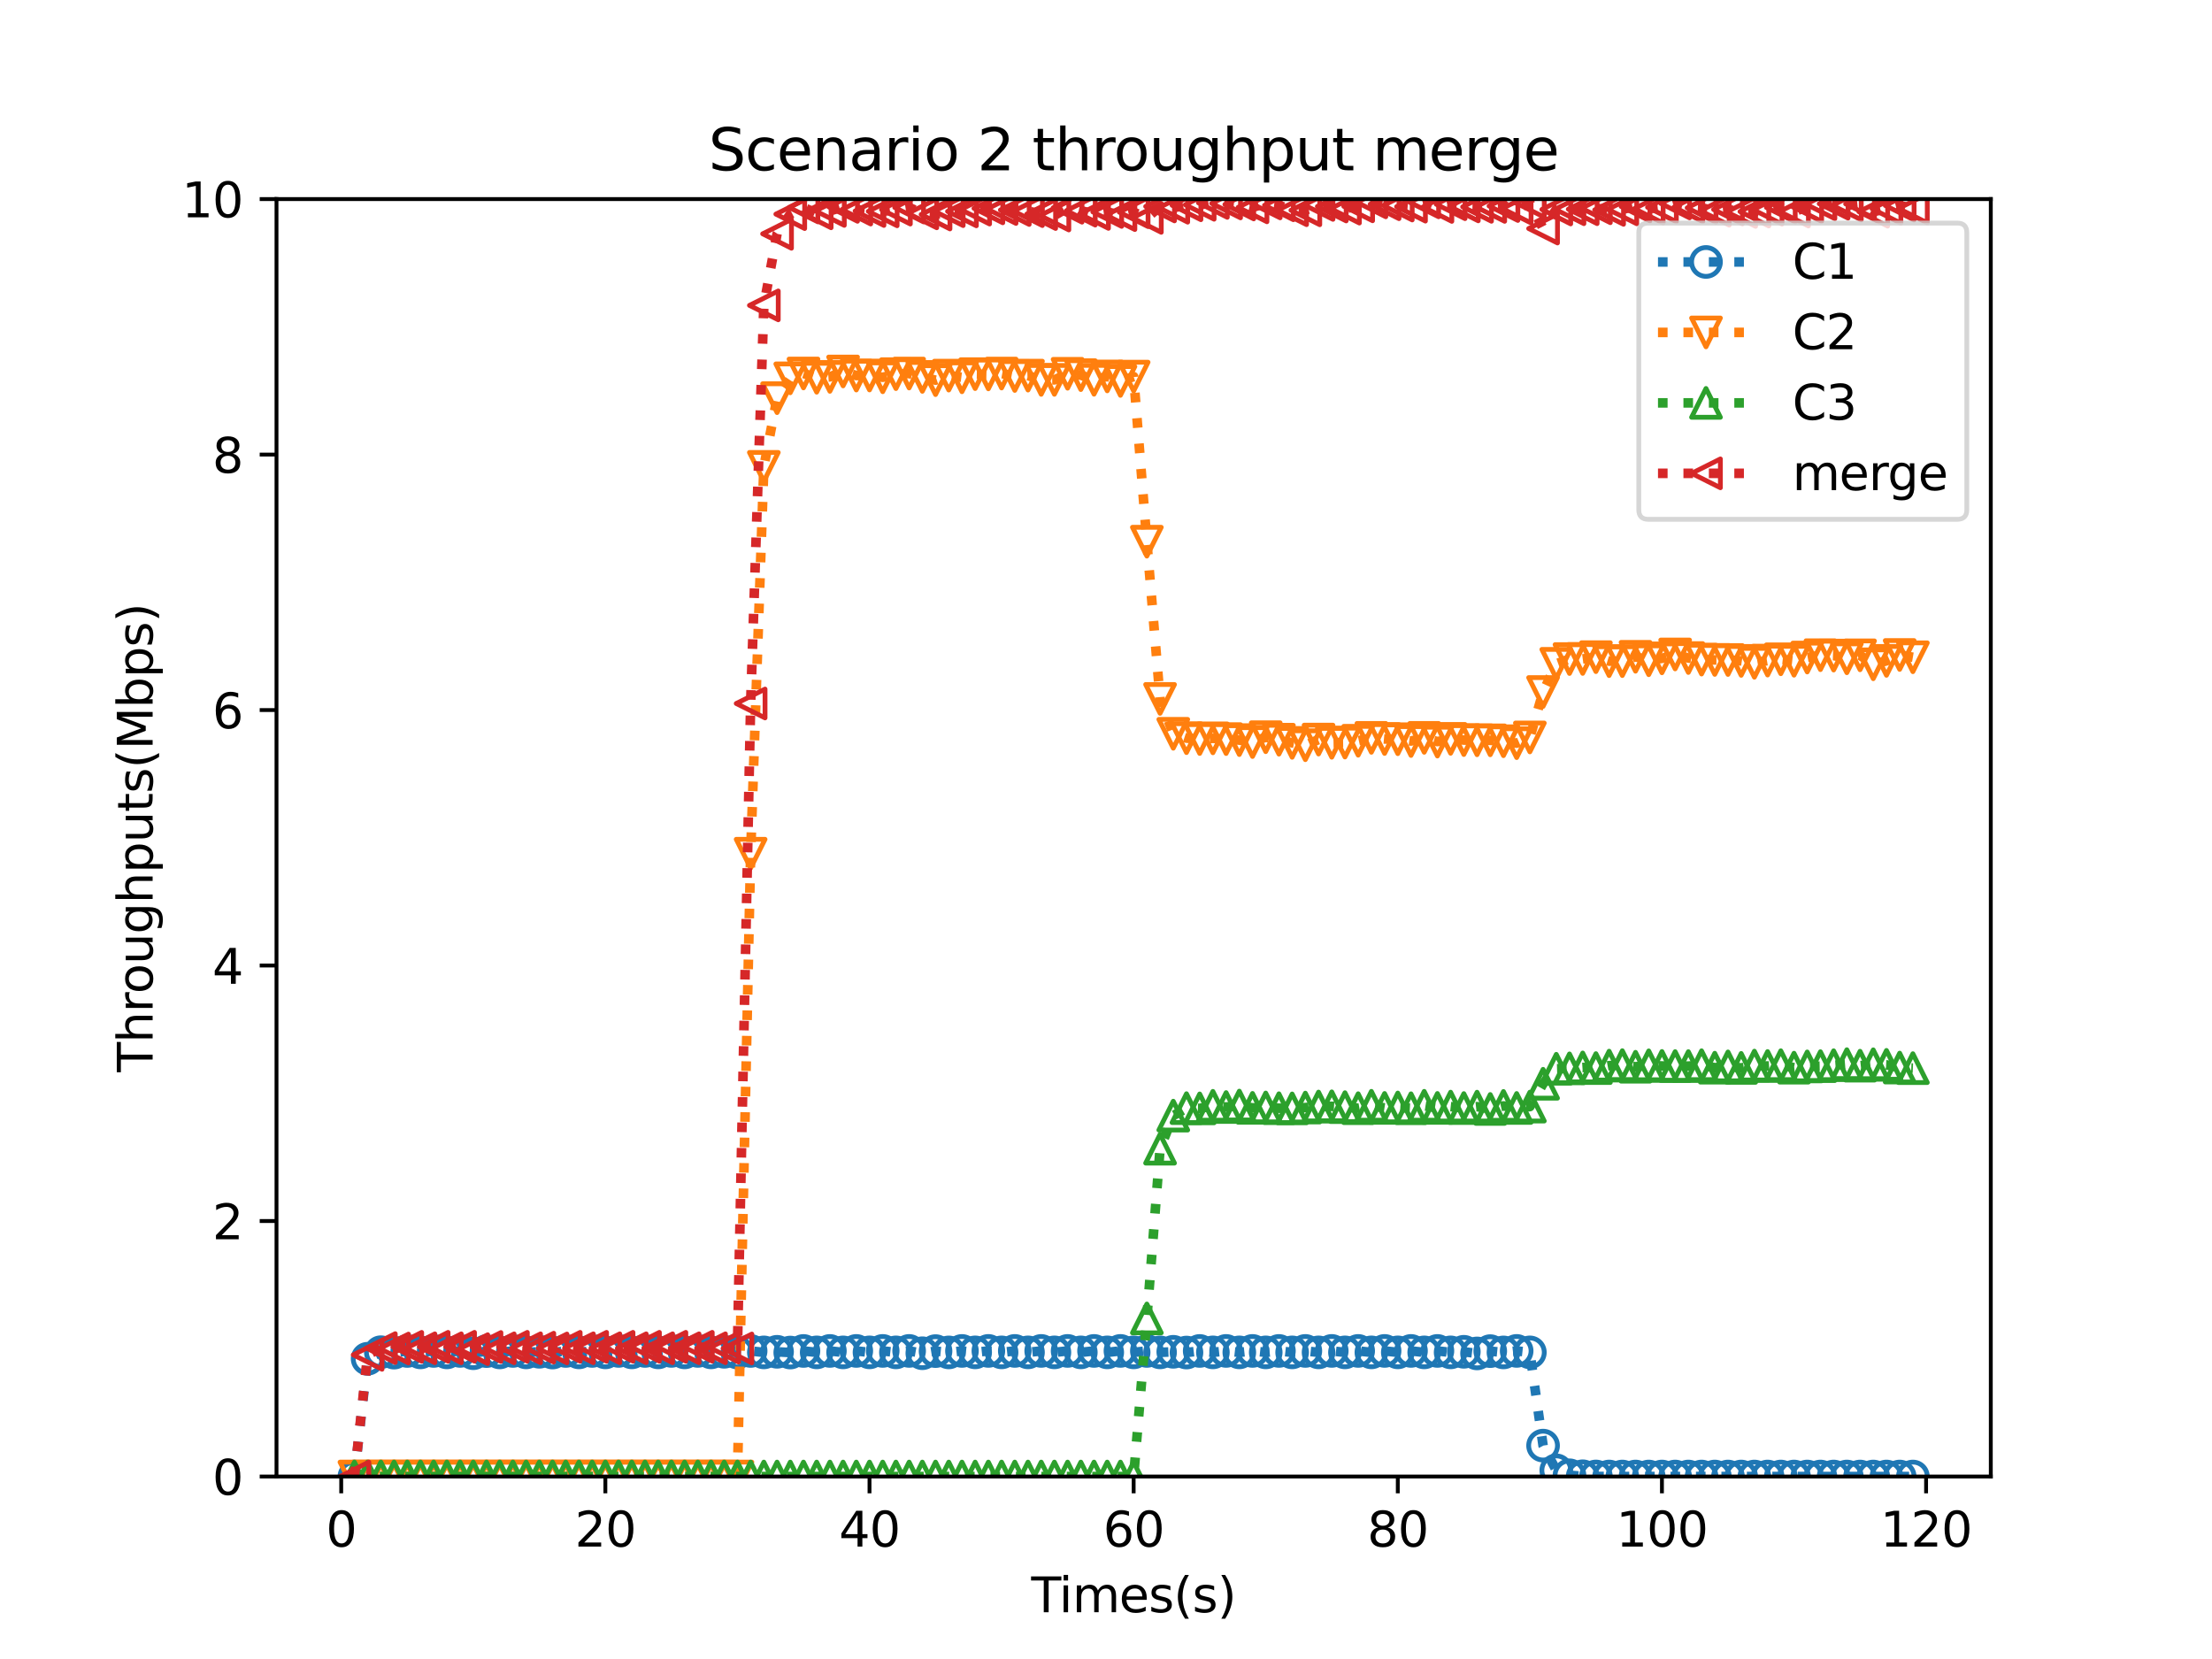 <?xml version="1.0" encoding="utf-8" standalone="no"?>
<!DOCTYPE svg PUBLIC "-//W3C//DTD SVG 1.1//EN"
  "http://www.w3.org/Graphics/SVG/1.1/DTD/svg11.dtd">
<svg height="345.6pt" version="1.1" viewBox="0 0 460.8 345.6" width="460.8pt" xmlns="http://www.w3.org/2000/svg" xmlns:xlink="http://www.w3.org/1999/xlink">
 <defs>
  <style type="text/css">*{stroke-linecap:butt;stroke-linejoin:round;}</style>
 </defs>
 <g id="figure_1">
  <g id="patch_1">
   <path d="M 0 345.6 
L 460.8 345.6 
L 460.8 0 
L 0 0 
z
" style="fill:#ffffff;"/>
  </g>
  <g id="axes_1">
   <g id="patch_2">
    <path d="M 57.6 307.584 
L 414.72 307.584 
L 414.72 41.472 
L 57.6 41.472 
z
" style="fill:#ffffff;"/>
   </g>
   <g id="matplotlib.axis_1">
    <g id="xtick_1">
     <g id="line2d_1">
      <defs>
       <path d="M 0 0 
L 0 3.5 
" id="mbba871cefb" style="stroke:#000000;stroke-width:0.8;"/>
      </defs>
      <g>
       <use style="stroke:#000000;stroke-width:0.8;" x="71.081" xlink:href="#mbba871cefb" y="307.584"/>
      </g>
     </g>
     <g id="text_1">
      <!-- 0 -->
      <g transform="translate(67.9 322.182)scale(0.1 -0.1)">
       <defs>
        <path d="M 2034 4250 
Q 1547 4250 1301 3770 
Q 1056 3291 1056 2328 
Q 1056 1369 1301 889 
Q 1547 409 2034 409 
Q 2525 409 2770 889 
Q 3016 1369 3016 2328 
Q 3016 3291 2770 3770 
Q 2525 4250 2034 4250 
z
M 2034 4750 
Q 2819 4750 3233 4129 
Q 3647 3509 3647 2328 
Q 3647 1150 3233 529 
Q 2819 -91 2034 -91 
Q 1250 -91 836 529 
Q 422 1150 422 2328 
Q 422 3509 836 4129 
Q 1250 4750 2034 4750 
z
" id="DejaVuSans-30" transform="scale(0.016)"/>
       </defs>
       <use xlink:href="#DejaVuSans-30"/>
      </g>
     </g>
    </g>
    <g id="xtick_2">
     <g id="line2d_2">
      <g>
       <use style="stroke:#000000;stroke-width:0.8;" x="126.108" xlink:href="#mbba871cefb" y="307.584"/>
      </g>
     </g>
     <g id="text_2">
      <!-- 20 -->
      <g transform="translate(119.745 322.182)scale(0.1 -0.1)">
       <defs>
        <path d="M 1228 531 
L 3431 531 
L 3431 0 
L 469 0 
L 469 531 
Q 828 903 1448 1529 
Q 2069 2156 2228 2338 
Q 2531 2678 2651 2914 
Q 2772 3150 2772 3378 
Q 2772 3750 2511 3984 
Q 2250 4219 1831 4219 
Q 1534 4219 1204 4116 
Q 875 4013 500 3803 
L 500 4441 
Q 881 4594 1212 4672 
Q 1544 4750 1819 4750 
Q 2544 4750 2975 4387 
Q 3406 4025 3406 3419 
Q 3406 3131 3298 2873 
Q 3191 2616 2906 2266 
Q 2828 2175 2409 1742 
Q 1991 1309 1228 531 
z
" id="DejaVuSans-32" transform="scale(0.016)"/>
       </defs>
       <use xlink:href="#DejaVuSans-32"/>
       <use x="63.623" xlink:href="#DejaVuSans-30"/>
      </g>
     </g>
    </g>
    <g id="xtick_3">
     <g id="line2d_3">
      <g>
       <use style="stroke:#000000;stroke-width:0.8;" x="181.134" xlink:href="#mbba871cefb" y="307.584"/>
      </g>
     </g>
     <g id="text_3">
      <!-- 40 -->
      <g transform="translate(174.771 322.182)scale(0.1 -0.1)">
       <defs>
        <path d="M 2419 4116 
L 825 1625 
L 2419 1625 
L 2419 4116 
z
M 2253 4666 
L 3047 4666 
L 3047 1625 
L 3713 1625 
L 3713 1100 
L 3047 1100 
L 3047 0 
L 2419 0 
L 2419 1100 
L 313 1100 
L 313 1709 
L 2253 4666 
z
" id="DejaVuSans-34" transform="scale(0.016)"/>
       </defs>
       <use xlink:href="#DejaVuSans-34"/>
       <use x="63.623" xlink:href="#DejaVuSans-30"/>
      </g>
     </g>
    </g>
    <g id="xtick_4">
     <g id="line2d_4">
      <g>
       <use style="stroke:#000000;stroke-width:0.8;" x="236.16" xlink:href="#mbba871cefb" y="307.584"/>
      </g>
     </g>
     <g id="text_4">
      <!-- 60 -->
      <g transform="translate(229.798 322.182)scale(0.1 -0.1)">
       <defs>
        <path d="M 2113 2584 
Q 1688 2584 1439 2293 
Q 1191 2003 1191 1497 
Q 1191 994 1439 701 
Q 1688 409 2113 409 
Q 2538 409 2786 701 
Q 3034 994 3034 1497 
Q 3034 2003 2786 2293 
Q 2538 2584 2113 2584 
z
M 3366 4563 
L 3366 3988 
Q 3128 4100 2886 4159 
Q 2644 4219 2406 4219 
Q 1781 4219 1451 3797 
Q 1122 3375 1075 2522 
Q 1259 2794 1537 2939 
Q 1816 3084 2150 3084 
Q 2853 3084 3261 2657 
Q 3669 2231 3669 1497 
Q 3669 778 3244 343 
Q 2819 -91 2113 -91 
Q 1303 -91 875 529 
Q 447 1150 447 2328 
Q 447 3434 972 4092 
Q 1497 4750 2381 4750 
Q 2619 4750 2861 4703 
Q 3103 4656 3366 4563 
z
" id="DejaVuSans-36" transform="scale(0.016)"/>
       </defs>
       <use xlink:href="#DejaVuSans-36"/>
       <use x="63.623" xlink:href="#DejaVuSans-30"/>
      </g>
     </g>
    </g>
    <g id="xtick_5">
     <g id="line2d_5">
      <g>
       <use style="stroke:#000000;stroke-width:0.8;" x="291.186" xlink:href="#mbba871cefb" y="307.584"/>
      </g>
     </g>
     <g id="text_5">
      <!-- 80 -->
      <g transform="translate(284.824 322.182)scale(0.1 -0.1)">
       <defs>
        <path d="M 2034 2216 
Q 1584 2216 1326 1975 
Q 1069 1734 1069 1313 
Q 1069 891 1326 650 
Q 1584 409 2034 409 
Q 2484 409 2743 651 
Q 3003 894 3003 1313 
Q 3003 1734 2745 1975 
Q 2488 2216 2034 2216 
z
M 1403 2484 
Q 997 2584 770 2862 
Q 544 3141 544 3541 
Q 544 4100 942 4425 
Q 1341 4750 2034 4750 
Q 2731 4750 3128 4425 
Q 3525 4100 3525 3541 
Q 3525 3141 3298 2862 
Q 3072 2584 2669 2484 
Q 3125 2378 3379 2068 
Q 3634 1759 3634 1313 
Q 3634 634 3220 271 
Q 2806 -91 2034 -91 
Q 1263 -91 848 271 
Q 434 634 434 1313 
Q 434 1759 690 2068 
Q 947 2378 1403 2484 
z
M 1172 3481 
Q 1172 3119 1398 2916 
Q 1625 2713 2034 2713 
Q 2441 2713 2670 2916 
Q 2900 3119 2900 3481 
Q 2900 3844 2670 4047 
Q 2441 4250 2034 4250 
Q 1625 4250 1398 4047 
Q 1172 3844 1172 3481 
z
" id="DejaVuSans-38" transform="scale(0.016)"/>
       </defs>
       <use xlink:href="#DejaVuSans-38"/>
       <use x="63.623" xlink:href="#DejaVuSans-30"/>
      </g>
     </g>
    </g>
    <g id="xtick_6">
     <g id="line2d_6">
      <g>
       <use style="stroke:#000000;stroke-width:0.8;" x="346.212" xlink:href="#mbba871cefb" y="307.584"/>
      </g>
     </g>
     <g id="text_6">
      <!-- 100 -->
      <g transform="translate(336.669 322.182)scale(0.1 -0.1)">
       <defs>
        <path d="M 794 531 
L 1825 531 
L 1825 4091 
L 703 3866 
L 703 4441 
L 1819 4666 
L 2450 4666 
L 2450 531 
L 3481 531 
L 3481 0 
L 794 0 
L 794 531 
z
" id="DejaVuSans-31" transform="scale(0.016)"/>
       </defs>
       <use xlink:href="#DejaVuSans-31"/>
       <use x="63.623" xlink:href="#DejaVuSans-30"/>
       <use x="127.246" xlink:href="#DejaVuSans-30"/>
      </g>
     </g>
    </g>
    <g id="xtick_7">
     <g id="line2d_7">
      <g>
       <use style="stroke:#000000;stroke-width:0.8;" x="401.239" xlink:href="#mbba871cefb" y="307.584"/>
      </g>
     </g>
     <g id="text_7">
      <!-- 120 -->
      <g transform="translate(391.695 322.182)scale(0.1 -0.1)">
       <use xlink:href="#DejaVuSans-31"/>
       <use x="63.623" xlink:href="#DejaVuSans-32"/>
       <use x="127.246" xlink:href="#DejaVuSans-30"/>
      </g>
     </g>
    </g>
    <g id="text_8">
     <!-- Times(s) -->
     <g transform="translate(214.815 335.861)scale(0.1 -0.1)">
      <defs>
       <path d="M -19 4666 
L 3928 4666 
L 3928 4134 
L 2272 4134 
L 2272 0 
L 1638 0 
L 1638 4134 
L -19 4134 
L -19 4666 
z
" id="DejaVuSans-54" transform="scale(0.016)"/>
       <path d="M 603 3500 
L 1178 3500 
L 1178 0 
L 603 0 
L 603 3500 
z
M 603 4863 
L 1178 4863 
L 1178 4134 
L 603 4134 
L 603 4863 
z
" id="DejaVuSans-69" transform="scale(0.016)"/>
       <path d="M 3328 2828 
Q 3544 3216 3844 3400 
Q 4144 3584 4550 3584 
Q 5097 3584 5394 3201 
Q 5691 2819 5691 2113 
L 5691 0 
L 5113 0 
L 5113 2094 
Q 5113 2597 4934 2840 
Q 4756 3084 4391 3084 
Q 3944 3084 3684 2787 
Q 3425 2491 3425 1978 
L 3425 0 
L 2847 0 
L 2847 2094 
Q 2847 2600 2669 2842 
Q 2491 3084 2119 3084 
Q 1678 3084 1418 2786 
Q 1159 2488 1159 1978 
L 1159 0 
L 581 0 
L 581 3500 
L 1159 3500 
L 1159 2956 
Q 1356 3278 1631 3431 
Q 1906 3584 2284 3584 
Q 2666 3584 2933 3390 
Q 3200 3197 3328 2828 
z
" id="DejaVuSans-6d" transform="scale(0.016)"/>
       <path d="M 3597 1894 
L 3597 1613 
L 953 1613 
Q 991 1019 1311 708 
Q 1631 397 2203 397 
Q 2534 397 2845 478 
Q 3156 559 3463 722 
L 3463 178 
Q 3153 47 2828 -22 
Q 2503 -91 2169 -91 
Q 1331 -91 842 396 
Q 353 884 353 1716 
Q 353 2575 817 3079 
Q 1281 3584 2069 3584 
Q 2775 3584 3186 3129 
Q 3597 2675 3597 1894 
z
M 3022 2063 
Q 3016 2534 2758 2815 
Q 2500 3097 2075 3097 
Q 1594 3097 1305 2825 
Q 1016 2553 972 2059 
L 3022 2063 
z
" id="DejaVuSans-65" transform="scale(0.016)"/>
       <path d="M 2834 3397 
L 2834 2853 
Q 2591 2978 2328 3040 
Q 2066 3103 1784 3103 
Q 1356 3103 1142 2972 
Q 928 2841 928 2578 
Q 928 2378 1081 2264 
Q 1234 2150 1697 2047 
L 1894 2003 
Q 2506 1872 2764 1633 
Q 3022 1394 3022 966 
Q 3022 478 2636 193 
Q 2250 -91 1575 -91 
Q 1294 -91 989 -36 
Q 684 19 347 128 
L 347 722 
Q 666 556 975 473 
Q 1284 391 1588 391 
Q 1994 391 2212 530 
Q 2431 669 2431 922 
Q 2431 1156 2273 1281 
Q 2116 1406 1581 1522 
L 1381 1569 
Q 847 1681 609 1914 
Q 372 2147 372 2553 
Q 372 3047 722 3315 
Q 1072 3584 1716 3584 
Q 2034 3584 2315 3537 
Q 2597 3491 2834 3397 
z
" id="DejaVuSans-73" transform="scale(0.016)"/>
       <path d="M 1984 4856 
Q 1566 4138 1362 3434 
Q 1159 2731 1159 2009 
Q 1159 1288 1364 580 
Q 1569 -128 1984 -844 
L 1484 -844 
Q 1016 -109 783 600 
Q 550 1309 550 2009 
Q 550 2706 781 3412 
Q 1013 4119 1484 4856 
L 1984 4856 
z
" id="DejaVuSans-28" transform="scale(0.016)"/>
       <path d="M 513 4856 
L 1013 4856 
Q 1481 4119 1714 3412 
Q 1947 2706 1947 2009 
Q 1947 1309 1714 600 
Q 1481 -109 1013 -844 
L 513 -844 
Q 928 -128 1133 580 
Q 1338 1288 1338 2009 
Q 1338 2731 1133 3434 
Q 928 4138 513 4856 
z
" id="DejaVuSans-29" transform="scale(0.016)"/>
      </defs>
      <use xlink:href="#DejaVuSans-54"/>
      <use x="57.959" xlink:href="#DejaVuSans-69"/>
      <use x="85.742" xlink:href="#DejaVuSans-6d"/>
      <use x="183.154" xlink:href="#DejaVuSans-65"/>
      <use x="244.678" xlink:href="#DejaVuSans-73"/>
      <use x="296.777" xlink:href="#DejaVuSans-28"/>
      <use x="335.791" xlink:href="#DejaVuSans-73"/>
      <use x="387.891" xlink:href="#DejaVuSans-29"/>
     </g>
    </g>
   </g>
   <g id="matplotlib.axis_2">
    <g id="ytick_1">
     <g id="line2d_8">
      <defs>
       <path d="M 0 0 
L -3.5 0 
" id="m8899eee0c1" style="stroke:#000000;stroke-width:0.8;"/>
      </defs>
      <g>
       <use style="stroke:#000000;stroke-width:0.8;" x="57.6" xlink:href="#m8899eee0c1" y="307.584"/>
      </g>
     </g>
     <g id="text_9">
      <!-- 0 -->
      <g transform="translate(44.237 311.383)scale(0.1 -0.1)">
       <use xlink:href="#DejaVuSans-30"/>
      </g>
     </g>
    </g>
    <g id="ytick_2">
     <g id="line2d_9">
      <g>
       <use style="stroke:#000000;stroke-width:0.8;" x="57.6" xlink:href="#m8899eee0c1" y="254.362"/>
      </g>
     </g>
     <g id="text_10">
      <!-- 2 -->
      <g transform="translate(44.237 258.161)scale(0.1 -0.1)">
       <use xlink:href="#DejaVuSans-32"/>
      </g>
     </g>
    </g>
    <g id="ytick_3">
     <g id="line2d_10">
      <g>
       <use style="stroke:#000000;stroke-width:0.8;" x="57.6" xlink:href="#m8899eee0c1" y="201.139"/>
      </g>
     </g>
     <g id="text_11">
      <!-- 4 -->
      <g transform="translate(44.237 204.938)scale(0.1 -0.1)">
       <use xlink:href="#DejaVuSans-34"/>
      </g>
     </g>
    </g>
    <g id="ytick_4">
     <g id="line2d_11">
      <g>
       <use style="stroke:#000000;stroke-width:0.8;" x="57.6" xlink:href="#m8899eee0c1" y="147.917"/>
      </g>
     </g>
     <g id="text_12">
      <!-- 6 -->
      <g transform="translate(44.237 151.716)scale(0.1 -0.1)">
       <use xlink:href="#DejaVuSans-36"/>
      </g>
     </g>
    </g>
    <g id="ytick_5">
     <g id="line2d_12">
      <g>
       <use style="stroke:#000000;stroke-width:0.8;" x="57.6" xlink:href="#m8899eee0c1" y="94.694"/>
      </g>
     </g>
     <g id="text_13">
      <!-- 8 -->
      <g transform="translate(44.237 98.494)scale(0.1 -0.1)">
       <use xlink:href="#DejaVuSans-38"/>
      </g>
     </g>
    </g>
    <g id="ytick_6">
     <g id="line2d_13">
      <g>
       <use style="stroke:#000000;stroke-width:0.8;" x="57.6" xlink:href="#m8899eee0c1" y="41.472"/>
      </g>
     </g>
     <g id="text_14">
      <!-- 10 -->
      <g transform="translate(37.875 45.271)scale(0.1 -0.1)">
       <use xlink:href="#DejaVuSans-31"/>
       <use x="63.623" xlink:href="#DejaVuSans-30"/>
      </g>
     </g>
    </g>
    <g id="text_15">
     <!-- Throughputs(Mbps) -->
     <g transform="translate(31.795 223.341)rotate(-90)scale(0.1 -0.1)">
      <defs>
       <path d="M 3513 2113 
L 3513 0 
L 2938 0 
L 2938 2094 
Q 2938 2591 2744 2837 
Q 2550 3084 2163 3084 
Q 1697 3084 1428 2787 
Q 1159 2491 1159 1978 
L 1159 0 
L 581 0 
L 581 4863 
L 1159 4863 
L 1159 2956 
Q 1366 3272 1645 3428 
Q 1925 3584 2291 3584 
Q 2894 3584 3203 3211 
Q 3513 2838 3513 2113 
z
" id="DejaVuSans-68" transform="scale(0.016)"/>
       <path d="M 2631 2963 
Q 2534 3019 2420 3045 
Q 2306 3072 2169 3072 
Q 1681 3072 1420 2755 
Q 1159 2438 1159 1844 
L 1159 0 
L 581 0 
L 581 3500 
L 1159 3500 
L 1159 2956 
Q 1341 3275 1631 3429 
Q 1922 3584 2338 3584 
Q 2397 3584 2469 3576 
Q 2541 3569 2628 3553 
L 2631 2963 
z
" id="DejaVuSans-72" transform="scale(0.016)"/>
       <path d="M 1959 3097 
Q 1497 3097 1228 2736 
Q 959 2375 959 1747 
Q 959 1119 1226 758 
Q 1494 397 1959 397 
Q 2419 397 2687 759 
Q 2956 1122 2956 1747 
Q 2956 2369 2687 2733 
Q 2419 3097 1959 3097 
z
M 1959 3584 
Q 2709 3584 3137 3096 
Q 3566 2609 3566 1747 
Q 3566 888 3137 398 
Q 2709 -91 1959 -91 
Q 1206 -91 779 398 
Q 353 888 353 1747 
Q 353 2609 779 3096 
Q 1206 3584 1959 3584 
z
" id="DejaVuSans-6f" transform="scale(0.016)"/>
       <path d="M 544 1381 
L 544 3500 
L 1119 3500 
L 1119 1403 
Q 1119 906 1312 657 
Q 1506 409 1894 409 
Q 2359 409 2629 706 
Q 2900 1003 2900 1516 
L 2900 3500 
L 3475 3500 
L 3475 0 
L 2900 0 
L 2900 538 
Q 2691 219 2414 64 
Q 2138 -91 1772 -91 
Q 1169 -91 856 284 
Q 544 659 544 1381 
z
M 1991 3584 
L 1991 3584 
z
" id="DejaVuSans-75" transform="scale(0.016)"/>
       <path d="M 2906 1791 
Q 2906 2416 2648 2759 
Q 2391 3103 1925 3103 
Q 1463 3103 1205 2759 
Q 947 2416 947 1791 
Q 947 1169 1205 825 
Q 1463 481 1925 481 
Q 2391 481 2648 825 
Q 2906 1169 2906 1791 
z
M 3481 434 
Q 3481 -459 3084 -895 
Q 2688 -1331 1869 -1331 
Q 1566 -1331 1297 -1286 
Q 1028 -1241 775 -1147 
L 775 -588 
Q 1028 -725 1275 -790 
Q 1522 -856 1778 -856 
Q 2344 -856 2625 -561 
Q 2906 -266 2906 331 
L 2906 616 
Q 2728 306 2450 153 
Q 2172 0 1784 0 
Q 1141 0 747 490 
Q 353 981 353 1791 
Q 353 2603 747 3093 
Q 1141 3584 1784 3584 
Q 2172 3584 2450 3431 
Q 2728 3278 2906 2969 
L 2906 3500 
L 3481 3500 
L 3481 434 
z
" id="DejaVuSans-67" transform="scale(0.016)"/>
       <path d="M 1159 525 
L 1159 -1331 
L 581 -1331 
L 581 3500 
L 1159 3500 
L 1159 2969 
Q 1341 3281 1617 3432 
Q 1894 3584 2278 3584 
Q 2916 3584 3314 3078 
Q 3713 2572 3713 1747 
Q 3713 922 3314 415 
Q 2916 -91 2278 -91 
Q 1894 -91 1617 61 
Q 1341 213 1159 525 
z
M 3116 1747 
Q 3116 2381 2855 2742 
Q 2594 3103 2138 3103 
Q 1681 3103 1420 2742 
Q 1159 2381 1159 1747 
Q 1159 1113 1420 752 
Q 1681 391 2138 391 
Q 2594 391 2855 752 
Q 3116 1113 3116 1747 
z
" id="DejaVuSans-70" transform="scale(0.016)"/>
       <path d="M 1172 4494 
L 1172 3500 
L 2356 3500 
L 2356 3053 
L 1172 3053 
L 1172 1153 
Q 1172 725 1289 603 
Q 1406 481 1766 481 
L 2356 481 
L 2356 0 
L 1766 0 
Q 1100 0 847 248 
Q 594 497 594 1153 
L 594 3053 
L 172 3053 
L 172 3500 
L 594 3500 
L 594 4494 
L 1172 4494 
z
" id="DejaVuSans-74" transform="scale(0.016)"/>
       <path d="M 628 4666 
L 1569 4666 
L 2759 1491 
L 3956 4666 
L 4897 4666 
L 4897 0 
L 4281 0 
L 4281 4097 
L 3078 897 
L 2444 897 
L 1241 4097 
L 1241 0 
L 628 0 
L 628 4666 
z
" id="DejaVuSans-4d" transform="scale(0.016)"/>
       <path d="M 3116 1747 
Q 3116 2381 2855 2742 
Q 2594 3103 2138 3103 
Q 1681 3103 1420 2742 
Q 1159 2381 1159 1747 
Q 1159 1113 1420 752 
Q 1681 391 2138 391 
Q 2594 391 2855 752 
Q 3116 1113 3116 1747 
z
M 1159 2969 
Q 1341 3281 1617 3432 
Q 1894 3584 2278 3584 
Q 2916 3584 3314 3078 
Q 3713 2572 3713 1747 
Q 3713 922 3314 415 
Q 2916 -91 2278 -91 
Q 1894 -91 1617 61 
Q 1341 213 1159 525 
L 1159 0 
L 581 0 
L 581 4863 
L 1159 4863 
L 1159 2969 
z
" id="DejaVuSans-62" transform="scale(0.016)"/>
      </defs>
      <use xlink:href="#DejaVuSans-54"/>
      <use x="61.084" xlink:href="#DejaVuSans-68"/>
      <use x="124.463" xlink:href="#DejaVuSans-72"/>
      <use x="163.326" xlink:href="#DejaVuSans-6f"/>
      <use x="224.508" xlink:href="#DejaVuSans-75"/>
      <use x="287.887" xlink:href="#DejaVuSans-67"/>
      <use x="351.363" xlink:href="#DejaVuSans-68"/>
      <use x="414.742" xlink:href="#DejaVuSans-70"/>
      <use x="478.219" xlink:href="#DejaVuSans-75"/>
      <use x="541.598" xlink:href="#DejaVuSans-74"/>
      <use x="580.807" xlink:href="#DejaVuSans-73"/>
      <use x="632.906" xlink:href="#DejaVuSans-28"/>
      <use x="671.92" xlink:href="#DejaVuSans-4d"/>
      <use x="758.199" xlink:href="#DejaVuSans-62"/>
      <use x="821.676" xlink:href="#DejaVuSans-70"/>
      <use x="885.152" xlink:href="#DejaVuSans-73"/>
      <use x="937.252" xlink:href="#DejaVuSans-29"/>
     </g>
    </g>
   </g>
   <g id="line2d_14">
    <path clip-path="url(#pfe63c085c1)" d="M 73.833 307.584 
L 76.584 283.049 
L 79.335 281.688 
L 82.087 281.776 
L 84.838 281.431 
L 87.589 281.726 
L 90.341 281.423 
L 93.092 281.726 
L 95.843 281.421 
L 98.595 281.901 
L 101.346 281.46 
L 104.097 281.732 
L 106.848 281.424 
L 109.6 281.725 
L 112.351 281.601 
L 115.102 281.759 
L 117.854 281.428 
L 120.605 281.724 
L 123.356 281.423 
L 126.108 281.724 
L 128.859 281.421 
L 131.61 281.723 
L 134.362 281.422 
L 137.113 281.724 
L 139.864 281.419 
L 142.615 281.724 
L 145.367 281.42 
L 148.118 281.724 
L 150.869 281.602 
L 153.621 281.759 
L 156.372 281.429 
L 159.123 281.727 
L 161.875 281.604 
L 164.626 281.76 
L 167.377 281.428 
L 170.129 281.725 
L 172.88 281.424 
L 175.631 281.726 
L 178.382 281.422 
L 181.134 281.722 
L 183.885 281.421 
L 186.636 281.723 
L 189.388 281.421 
L 192.139 281.903 
L 194.89 281.461 
L 197.642 281.731 
L 200.393 281.423 
L 203.144 281.722 
L 205.896 281.42 
L 208.647 281.724 
L 211.398 281.421 
L 214.15 281.723 
L 216.901 281.422 
L 219.652 281.722 
L 222.403 281.422 
L 225.155 281.725 
L 227.906 281.422 
L 230.657 281.723 
L 233.409 281.42 
L 236.16 281.723 
L 238.911 281.422 
L 241.663 281.724 
L 244.414 281.603 
L 247.165 281.759 
L 249.917 281.428 
L 252.668 281.723 
L 255.419 281.422 
L 258.17 281.724 
L 260.922 281.422 
L 263.673 281.723 
L 266.424 281.424 
L 269.176 281.724 
L 271.927 281.422 
L 274.678 281.724 
L 277.43 281.42 
L 280.181 281.723 
L 282.932 281.422 
L 285.684 281.723 
L 288.435 281.421 
L 291.186 281.722 
L 293.938 281.421 
L 296.689 281.724 
L 299.44 281.423 
L 302.191 281.723 
L 304.943 281.602 
L 307.694 281.942 
L 310.445 281.466 
L 313.197 281.733 
L 315.948 281.419 
L 318.699 281.724 
L 321.451 301.146 
L 324.202 306.296 
L 326.953 307.326 
L 329.705 307.532 
L 332.456 307.574 
L 335.207 307.582 
L 337.958 307.584 
L 340.71 307.584 
L 343.461 307.584 
L 346.212 307.584 
L 348.964 307.584 
L 351.715 307.584 
L 354.466 307.584 
L 357.218 307.584 
L 359.969 307.584 
L 362.72 307.584 
L 365.472 307.584 
L 368.223 307.584 
L 370.974 307.584 
L 373.725 307.584 
L 376.477 307.584 
L 379.228 307.584 
L 381.979 307.584 
L 384.731 307.584 
L 387.482 307.584 
L 390.233 307.584 
L 392.985 307.584 
L 395.736 307.584 
L 398.487 307.584 
" style="fill:none;stroke:#1f77b4;stroke-dasharray:2,3.3;stroke-dashoffset:0;stroke-width:2;"/>
    <defs>
     <path d="M 0 3 
C 0.796 3 1.559 2.684 2.121 2.121 
C 2.684 1.559 3 0.796 3 0 
C 3 -0.796 2.684 -1.559 2.121 -2.121 
C 1.559 -2.684 0.796 -3 0 -3 
C -0.796 -3 -1.559 -2.684 -2.121 -2.121 
C -2.684 -1.559 -3 -0.796 -3 0 
C -3 0.796 -2.684 1.559 -2.121 2.121 
C -1.559 2.684 -0.796 3 0 3 
z
" id="m0de881633c" style="stroke:#1f77b4;"/>
    </defs>
    <g clip-path="url(#pfe63c085c1)">
     <use style="fill-opacity:0;stroke:#1f77b4;" x="73.833" xlink:href="#m0de881633c" y="307.584"/>
     <use style="fill-opacity:0;stroke:#1f77b4;" x="76.584" xlink:href="#m0de881633c" y="283.049"/>
     <use style="fill-opacity:0;stroke:#1f77b4;" x="79.335" xlink:href="#m0de881633c" y="281.688"/>
     <use style="fill-opacity:0;stroke:#1f77b4;" x="82.087" xlink:href="#m0de881633c" y="281.776"/>
     <use style="fill-opacity:0;stroke:#1f77b4;" x="84.838" xlink:href="#m0de881633c" y="281.431"/>
     <use style="fill-opacity:0;stroke:#1f77b4;" x="87.589" xlink:href="#m0de881633c" y="281.726"/>
     <use style="fill-opacity:0;stroke:#1f77b4;" x="90.341" xlink:href="#m0de881633c" y="281.423"/>
     <use style="fill-opacity:0;stroke:#1f77b4;" x="93.092" xlink:href="#m0de881633c" y="281.726"/>
     <use style="fill-opacity:0;stroke:#1f77b4;" x="95.843" xlink:href="#m0de881633c" y="281.421"/>
     <use style="fill-opacity:0;stroke:#1f77b4;" x="98.595" xlink:href="#m0de881633c" y="281.901"/>
     <use style="fill-opacity:0;stroke:#1f77b4;" x="101.346" xlink:href="#m0de881633c" y="281.46"/>
     <use style="fill-opacity:0;stroke:#1f77b4;" x="104.097" xlink:href="#m0de881633c" y="281.732"/>
     <use style="fill-opacity:0;stroke:#1f77b4;" x="106.848" xlink:href="#m0de881633c" y="281.424"/>
     <use style="fill-opacity:0;stroke:#1f77b4;" x="109.6" xlink:href="#m0de881633c" y="281.725"/>
     <use style="fill-opacity:0;stroke:#1f77b4;" x="112.351" xlink:href="#m0de881633c" y="281.601"/>
     <use style="fill-opacity:0;stroke:#1f77b4;" x="115.102" xlink:href="#m0de881633c" y="281.759"/>
     <use style="fill-opacity:0;stroke:#1f77b4;" x="117.854" xlink:href="#m0de881633c" y="281.428"/>
     <use style="fill-opacity:0;stroke:#1f77b4;" x="120.605" xlink:href="#m0de881633c" y="281.724"/>
     <use style="fill-opacity:0;stroke:#1f77b4;" x="123.356" xlink:href="#m0de881633c" y="281.423"/>
     <use style="fill-opacity:0;stroke:#1f77b4;" x="126.108" xlink:href="#m0de881633c" y="281.724"/>
     <use style="fill-opacity:0;stroke:#1f77b4;" x="128.859" xlink:href="#m0de881633c" y="281.421"/>
     <use style="fill-opacity:0;stroke:#1f77b4;" x="131.61" xlink:href="#m0de881633c" y="281.723"/>
     <use style="fill-opacity:0;stroke:#1f77b4;" x="134.362" xlink:href="#m0de881633c" y="281.422"/>
     <use style="fill-opacity:0;stroke:#1f77b4;" x="137.113" xlink:href="#m0de881633c" y="281.724"/>
     <use style="fill-opacity:0;stroke:#1f77b4;" x="139.864" xlink:href="#m0de881633c" y="281.419"/>
     <use style="fill-opacity:0;stroke:#1f77b4;" x="142.615" xlink:href="#m0de881633c" y="281.724"/>
     <use style="fill-opacity:0;stroke:#1f77b4;" x="145.367" xlink:href="#m0de881633c" y="281.42"/>
     <use style="fill-opacity:0;stroke:#1f77b4;" x="148.118" xlink:href="#m0de881633c" y="281.724"/>
     <use style="fill-opacity:0;stroke:#1f77b4;" x="150.869" xlink:href="#m0de881633c" y="281.602"/>
     <use style="fill-opacity:0;stroke:#1f77b4;" x="153.621" xlink:href="#m0de881633c" y="281.759"/>
     <use style="fill-opacity:0;stroke:#1f77b4;" x="156.372" xlink:href="#m0de881633c" y="281.429"/>
     <use style="fill-opacity:0;stroke:#1f77b4;" x="159.123" xlink:href="#m0de881633c" y="281.727"/>
     <use style="fill-opacity:0;stroke:#1f77b4;" x="161.875" xlink:href="#m0de881633c" y="281.604"/>
     <use style="fill-opacity:0;stroke:#1f77b4;" x="164.626" xlink:href="#m0de881633c" y="281.76"/>
     <use style="fill-opacity:0;stroke:#1f77b4;" x="167.377" xlink:href="#m0de881633c" y="281.428"/>
     <use style="fill-opacity:0;stroke:#1f77b4;" x="170.129" xlink:href="#m0de881633c" y="281.725"/>
     <use style="fill-opacity:0;stroke:#1f77b4;" x="172.88" xlink:href="#m0de881633c" y="281.424"/>
     <use style="fill-opacity:0;stroke:#1f77b4;" x="175.631" xlink:href="#m0de881633c" y="281.726"/>
     <use style="fill-opacity:0;stroke:#1f77b4;" x="178.382" xlink:href="#m0de881633c" y="281.422"/>
     <use style="fill-opacity:0;stroke:#1f77b4;" x="181.134" xlink:href="#m0de881633c" y="281.722"/>
     <use style="fill-opacity:0;stroke:#1f77b4;" x="183.885" xlink:href="#m0de881633c" y="281.421"/>
     <use style="fill-opacity:0;stroke:#1f77b4;" x="186.636" xlink:href="#m0de881633c" y="281.723"/>
     <use style="fill-opacity:0;stroke:#1f77b4;" x="189.388" xlink:href="#m0de881633c" y="281.421"/>
     <use style="fill-opacity:0;stroke:#1f77b4;" x="192.139" xlink:href="#m0de881633c" y="281.903"/>
     <use style="fill-opacity:0;stroke:#1f77b4;" x="194.89" xlink:href="#m0de881633c" y="281.461"/>
     <use style="fill-opacity:0;stroke:#1f77b4;" x="197.642" xlink:href="#m0de881633c" y="281.731"/>
     <use style="fill-opacity:0;stroke:#1f77b4;" x="200.393" xlink:href="#m0de881633c" y="281.423"/>
     <use style="fill-opacity:0;stroke:#1f77b4;" x="203.144" xlink:href="#m0de881633c" y="281.722"/>
     <use style="fill-opacity:0;stroke:#1f77b4;" x="205.896" xlink:href="#m0de881633c" y="281.42"/>
     <use style="fill-opacity:0;stroke:#1f77b4;" x="208.647" xlink:href="#m0de881633c" y="281.724"/>
     <use style="fill-opacity:0;stroke:#1f77b4;" x="211.398" xlink:href="#m0de881633c" y="281.421"/>
     <use style="fill-opacity:0;stroke:#1f77b4;" x="214.15" xlink:href="#m0de881633c" y="281.723"/>
     <use style="fill-opacity:0;stroke:#1f77b4;" x="216.901" xlink:href="#m0de881633c" y="281.422"/>
     <use style="fill-opacity:0;stroke:#1f77b4;" x="219.652" xlink:href="#m0de881633c" y="281.722"/>
     <use style="fill-opacity:0;stroke:#1f77b4;" x="222.403" xlink:href="#m0de881633c" y="281.422"/>
     <use style="fill-opacity:0;stroke:#1f77b4;" x="225.155" xlink:href="#m0de881633c" y="281.725"/>
     <use style="fill-opacity:0;stroke:#1f77b4;" x="227.906" xlink:href="#m0de881633c" y="281.422"/>
     <use style="fill-opacity:0;stroke:#1f77b4;" x="230.657" xlink:href="#m0de881633c" y="281.723"/>
     <use style="fill-opacity:0;stroke:#1f77b4;" x="233.409" xlink:href="#m0de881633c" y="281.42"/>
     <use style="fill-opacity:0;stroke:#1f77b4;" x="236.16" xlink:href="#m0de881633c" y="281.723"/>
     <use style="fill-opacity:0;stroke:#1f77b4;" x="238.911" xlink:href="#m0de881633c" y="281.422"/>
     <use style="fill-opacity:0;stroke:#1f77b4;" x="241.663" xlink:href="#m0de881633c" y="281.724"/>
     <use style="fill-opacity:0;stroke:#1f77b4;" x="244.414" xlink:href="#m0de881633c" y="281.603"/>
     <use style="fill-opacity:0;stroke:#1f77b4;" x="247.165" xlink:href="#m0de881633c" y="281.759"/>
     <use style="fill-opacity:0;stroke:#1f77b4;" x="249.917" xlink:href="#m0de881633c" y="281.428"/>
     <use style="fill-opacity:0;stroke:#1f77b4;" x="252.668" xlink:href="#m0de881633c" y="281.723"/>
     <use style="fill-opacity:0;stroke:#1f77b4;" x="255.419" xlink:href="#m0de881633c" y="281.422"/>
     <use style="fill-opacity:0;stroke:#1f77b4;" x="258.17" xlink:href="#m0de881633c" y="281.724"/>
     <use style="fill-opacity:0;stroke:#1f77b4;" x="260.922" xlink:href="#m0de881633c" y="281.422"/>
     <use style="fill-opacity:0;stroke:#1f77b4;" x="263.673" xlink:href="#m0de881633c" y="281.723"/>
     <use style="fill-opacity:0;stroke:#1f77b4;" x="266.424" xlink:href="#m0de881633c" y="281.424"/>
     <use style="fill-opacity:0;stroke:#1f77b4;" x="269.176" xlink:href="#m0de881633c" y="281.724"/>
     <use style="fill-opacity:0;stroke:#1f77b4;" x="271.927" xlink:href="#m0de881633c" y="281.422"/>
     <use style="fill-opacity:0;stroke:#1f77b4;" x="274.678" xlink:href="#m0de881633c" y="281.724"/>
     <use style="fill-opacity:0;stroke:#1f77b4;" x="277.43" xlink:href="#m0de881633c" y="281.42"/>
     <use style="fill-opacity:0;stroke:#1f77b4;" x="280.181" xlink:href="#m0de881633c" y="281.723"/>
     <use style="fill-opacity:0;stroke:#1f77b4;" x="282.932" xlink:href="#m0de881633c" y="281.422"/>
     <use style="fill-opacity:0;stroke:#1f77b4;" x="285.684" xlink:href="#m0de881633c" y="281.723"/>
     <use style="fill-opacity:0;stroke:#1f77b4;" x="288.435" xlink:href="#m0de881633c" y="281.421"/>
     <use style="fill-opacity:0;stroke:#1f77b4;" x="291.186" xlink:href="#m0de881633c" y="281.722"/>
     <use style="fill-opacity:0;stroke:#1f77b4;" x="293.938" xlink:href="#m0de881633c" y="281.421"/>
     <use style="fill-opacity:0;stroke:#1f77b4;" x="296.689" xlink:href="#m0de881633c" y="281.724"/>
     <use style="fill-opacity:0;stroke:#1f77b4;" x="299.44" xlink:href="#m0de881633c" y="281.423"/>
     <use style="fill-opacity:0;stroke:#1f77b4;" x="302.191" xlink:href="#m0de881633c" y="281.723"/>
     <use style="fill-opacity:0;stroke:#1f77b4;" x="304.943" xlink:href="#m0de881633c" y="281.602"/>
     <use style="fill-opacity:0;stroke:#1f77b4;" x="307.694" xlink:href="#m0de881633c" y="281.942"/>
     <use style="fill-opacity:0;stroke:#1f77b4;" x="310.445" xlink:href="#m0de881633c" y="281.466"/>
     <use style="fill-opacity:0;stroke:#1f77b4;" x="313.197" xlink:href="#m0de881633c" y="281.733"/>
     <use style="fill-opacity:0;stroke:#1f77b4;" x="315.948" xlink:href="#m0de881633c" y="281.419"/>
     <use style="fill-opacity:0;stroke:#1f77b4;" x="318.699" xlink:href="#m0de881633c" y="281.724"/>
     <use style="fill-opacity:0;stroke:#1f77b4;" x="321.451" xlink:href="#m0de881633c" y="301.146"/>
     <use style="fill-opacity:0;stroke:#1f77b4;" x="324.202" xlink:href="#m0de881633c" y="306.296"/>
     <use style="fill-opacity:0;stroke:#1f77b4;" x="326.953" xlink:href="#m0de881633c" y="307.326"/>
     <use style="fill-opacity:0;stroke:#1f77b4;" x="329.705" xlink:href="#m0de881633c" y="307.532"/>
     <use style="fill-opacity:0;stroke:#1f77b4;" x="332.456" xlink:href="#m0de881633c" y="307.574"/>
     <use style="fill-opacity:0;stroke:#1f77b4;" x="335.207" xlink:href="#m0de881633c" y="307.582"/>
     <use style="fill-opacity:0;stroke:#1f77b4;" x="337.958" xlink:href="#m0de881633c" y="307.584"/>
     <use style="fill-opacity:0;stroke:#1f77b4;" x="340.71" xlink:href="#m0de881633c" y="307.584"/>
     <use style="fill-opacity:0;stroke:#1f77b4;" x="343.461" xlink:href="#m0de881633c" y="307.584"/>
     <use style="fill-opacity:0;stroke:#1f77b4;" x="346.212" xlink:href="#m0de881633c" y="307.584"/>
     <use style="fill-opacity:0;stroke:#1f77b4;" x="348.964" xlink:href="#m0de881633c" y="307.584"/>
     <use style="fill-opacity:0;stroke:#1f77b4;" x="351.715" xlink:href="#m0de881633c" y="307.584"/>
     <use style="fill-opacity:0;stroke:#1f77b4;" x="354.466" xlink:href="#m0de881633c" y="307.584"/>
     <use style="fill-opacity:0;stroke:#1f77b4;" x="357.218" xlink:href="#m0de881633c" y="307.584"/>
     <use style="fill-opacity:0;stroke:#1f77b4;" x="359.969" xlink:href="#m0de881633c" y="307.584"/>
     <use style="fill-opacity:0;stroke:#1f77b4;" x="362.72" xlink:href="#m0de881633c" y="307.584"/>
     <use style="fill-opacity:0;stroke:#1f77b4;" x="365.472" xlink:href="#m0de881633c" y="307.584"/>
     <use style="fill-opacity:0;stroke:#1f77b4;" x="368.223" xlink:href="#m0de881633c" y="307.584"/>
     <use style="fill-opacity:0;stroke:#1f77b4;" x="370.974" xlink:href="#m0de881633c" y="307.584"/>
     <use style="fill-opacity:0;stroke:#1f77b4;" x="373.725" xlink:href="#m0de881633c" y="307.584"/>
     <use style="fill-opacity:0;stroke:#1f77b4;" x="376.477" xlink:href="#m0de881633c" y="307.584"/>
     <use style="fill-opacity:0;stroke:#1f77b4;" x="379.228" xlink:href="#m0de881633c" y="307.584"/>
     <use style="fill-opacity:0;stroke:#1f77b4;" x="381.979" xlink:href="#m0de881633c" y="307.584"/>
     <use style="fill-opacity:0;stroke:#1f77b4;" x="384.731" xlink:href="#m0de881633c" y="307.584"/>
     <use style="fill-opacity:0;stroke:#1f77b4;" x="387.482" xlink:href="#m0de881633c" y="307.584"/>
     <use style="fill-opacity:0;stroke:#1f77b4;" x="390.233" xlink:href="#m0de881633c" y="307.584"/>
     <use style="fill-opacity:0;stroke:#1f77b4;" x="392.985" xlink:href="#m0de881633c" y="307.584"/>
     <use style="fill-opacity:0;stroke:#1f77b4;" x="395.736" xlink:href="#m0de881633c" y="307.584"/>
     <use style="fill-opacity:0;stroke:#1f77b4;" x="398.487" xlink:href="#m0de881633c" y="307.584"/>
    </g>
   </g>
   <g id="line2d_15">
    <path clip-path="url(#pfe63c085c1)" d="M 73.833 307.584 
L 76.584 307.584 
L 79.335 307.584 
L 82.087 307.584 
L 84.838 307.584 
L 87.589 307.584 
L 90.341 307.584 
L 93.092 307.584 
L 95.843 307.584 
L 98.595 307.584 
L 101.346 307.584 
L 104.097 307.584 
L 106.848 307.584 
L 109.6 307.584 
L 112.351 307.584 
L 115.102 307.584 
L 117.854 307.584 
L 120.605 307.584 
L 123.356 307.584 
L 126.108 307.584 
L 128.859 307.584 
L 131.61 307.584 
L 134.362 307.584 
L 137.113 307.584 
L 139.864 307.584 
L 142.615 307.584 
L 145.367 307.584 
L 148.118 307.584 
L 150.869 307.584 
L 153.621 307.584 
L 156.372 177.841 
L 159.123 97.255 
L 161.875 82.945 
L 164.626 78.817 
L 167.377 77.8 
L 170.129 78.69 
L 172.88 78.509 
L 175.631 77.382 
L 178.382 78.234 
L 181.134 78.225 
L 183.885 78.595 
L 186.636 77.941 
L 189.388 77.815 
L 192.139 78.515 
L 194.89 79.192 
L 197.642 78.247 
L 200.393 78.601 
L 203.144 77.939 
L 205.896 77.994 
L 208.647 77.818 
L 211.398 78.326 
L 214.15 78.249 
L 216.901 79.139 
L 219.652 79.134 
L 222.403 77.864 
L 225.155 78.148 
L 227.906 79.115 
L 230.657 78.414 
L 233.409 79.356 
L 236.16 78.456 
L 238.911 112.843 
L 241.663 145.594 
L 244.414 152.862 
L 247.165 153.77 
L 249.917 153.953 
L 252.668 153.811 
L 255.419 153.965 
L 258.17 154.179 
L 260.922 154.584 
L 263.673 153.575 
L 266.424 154.093 
L 269.176 154.751 
L 271.927 155.245 
L 274.678 154.069 
L 277.43 154.738 
L 280.181 154.692 
L 282.932 154.313 
L 285.684 153.707 
L 288.435 153.947 
L 291.186 153.996 
L 293.938 154.369 
L 296.689 153.707 
L 299.44 154.489 
L 302.191 153.915 
L 304.943 154.173 
L 307.694 154.215 
L 310.445 154.224 
L 313.197 154.412 
L 315.948 154.814 
L 318.699 153.622 
L 321.451 144.159 
L 324.202 138.285 
L 326.953 137.29 
L 329.705 137.272 
L 332.456 136.899 
L 335.207 137.73 
L 337.958 137.724 
L 340.71 136.819 
L 343.461 137.541 
L 346.212 137.145 
L 348.964 136.336 
L 351.715 137.079 
L 354.466 137.405 
L 357.218 137.477 
L 359.969 137.491 
L 362.72 137.676 
L 365.472 138.075 
L 368.223 137.613 
L 370.974 137.34 
L 373.725 137.646 
L 376.477 136.977 
L 379.228 136.489 
L 381.979 136.572 
L 384.731 137.13 
L 387.482 136.516 
L 390.233 138.382 
L 392.985 137.671 
L 395.736 136.444 
L 398.487 136.919 
" style="fill:none;stroke:#ff7f0e;stroke-dasharray:2,3.3;stroke-dashoffset:0;stroke-width:2;"/>
    <defs>
     <path d="M -0 3 
L 3 -3 
L -3 -3 
z
" id="m62fd69add0" style="stroke:#ff7f0e;stroke-linejoin:miter;"/>
    </defs>
    <g clip-path="url(#pfe63c085c1)">
     <use style="fill-opacity:0;stroke:#ff7f0e;stroke-linejoin:miter;" x="73.833" xlink:href="#m62fd69add0" y="307.584"/>
     <use style="fill-opacity:0;stroke:#ff7f0e;stroke-linejoin:miter;" x="76.584" xlink:href="#m62fd69add0" y="307.584"/>
     <use style="fill-opacity:0;stroke:#ff7f0e;stroke-linejoin:miter;" x="79.335" xlink:href="#m62fd69add0" y="307.584"/>
     <use style="fill-opacity:0;stroke:#ff7f0e;stroke-linejoin:miter;" x="82.087" xlink:href="#m62fd69add0" y="307.584"/>
     <use style="fill-opacity:0;stroke:#ff7f0e;stroke-linejoin:miter;" x="84.838" xlink:href="#m62fd69add0" y="307.584"/>
     <use style="fill-opacity:0;stroke:#ff7f0e;stroke-linejoin:miter;" x="87.589" xlink:href="#m62fd69add0" y="307.584"/>
     <use style="fill-opacity:0;stroke:#ff7f0e;stroke-linejoin:miter;" x="90.341" xlink:href="#m62fd69add0" y="307.584"/>
     <use style="fill-opacity:0;stroke:#ff7f0e;stroke-linejoin:miter;" x="93.092" xlink:href="#m62fd69add0" y="307.584"/>
     <use style="fill-opacity:0;stroke:#ff7f0e;stroke-linejoin:miter;" x="95.843" xlink:href="#m62fd69add0" y="307.584"/>
     <use style="fill-opacity:0;stroke:#ff7f0e;stroke-linejoin:miter;" x="98.595" xlink:href="#m62fd69add0" y="307.584"/>
     <use style="fill-opacity:0;stroke:#ff7f0e;stroke-linejoin:miter;" x="101.346" xlink:href="#m62fd69add0" y="307.584"/>
     <use style="fill-opacity:0;stroke:#ff7f0e;stroke-linejoin:miter;" x="104.097" xlink:href="#m62fd69add0" y="307.584"/>
     <use style="fill-opacity:0;stroke:#ff7f0e;stroke-linejoin:miter;" x="106.848" xlink:href="#m62fd69add0" y="307.584"/>
     <use style="fill-opacity:0;stroke:#ff7f0e;stroke-linejoin:miter;" x="109.6" xlink:href="#m62fd69add0" y="307.584"/>
     <use style="fill-opacity:0;stroke:#ff7f0e;stroke-linejoin:miter;" x="112.351" xlink:href="#m62fd69add0" y="307.584"/>
     <use style="fill-opacity:0;stroke:#ff7f0e;stroke-linejoin:miter;" x="115.102" xlink:href="#m62fd69add0" y="307.584"/>
     <use style="fill-opacity:0;stroke:#ff7f0e;stroke-linejoin:miter;" x="117.854" xlink:href="#m62fd69add0" y="307.584"/>
     <use style="fill-opacity:0;stroke:#ff7f0e;stroke-linejoin:miter;" x="120.605" xlink:href="#m62fd69add0" y="307.584"/>
     <use style="fill-opacity:0;stroke:#ff7f0e;stroke-linejoin:miter;" x="123.356" xlink:href="#m62fd69add0" y="307.584"/>
     <use style="fill-opacity:0;stroke:#ff7f0e;stroke-linejoin:miter;" x="126.108" xlink:href="#m62fd69add0" y="307.584"/>
     <use style="fill-opacity:0;stroke:#ff7f0e;stroke-linejoin:miter;" x="128.859" xlink:href="#m62fd69add0" y="307.584"/>
     <use style="fill-opacity:0;stroke:#ff7f0e;stroke-linejoin:miter;" x="131.61" xlink:href="#m62fd69add0" y="307.584"/>
     <use style="fill-opacity:0;stroke:#ff7f0e;stroke-linejoin:miter;" x="134.362" xlink:href="#m62fd69add0" y="307.584"/>
     <use style="fill-opacity:0;stroke:#ff7f0e;stroke-linejoin:miter;" x="137.113" xlink:href="#m62fd69add0" y="307.584"/>
     <use style="fill-opacity:0;stroke:#ff7f0e;stroke-linejoin:miter;" x="139.864" xlink:href="#m62fd69add0" y="307.584"/>
     <use style="fill-opacity:0;stroke:#ff7f0e;stroke-linejoin:miter;" x="142.615" xlink:href="#m62fd69add0" y="307.584"/>
     <use style="fill-opacity:0;stroke:#ff7f0e;stroke-linejoin:miter;" x="145.367" xlink:href="#m62fd69add0" y="307.584"/>
     <use style="fill-opacity:0;stroke:#ff7f0e;stroke-linejoin:miter;" x="148.118" xlink:href="#m62fd69add0" y="307.584"/>
     <use style="fill-opacity:0;stroke:#ff7f0e;stroke-linejoin:miter;" x="150.869" xlink:href="#m62fd69add0" y="307.584"/>
     <use style="fill-opacity:0;stroke:#ff7f0e;stroke-linejoin:miter;" x="153.621" xlink:href="#m62fd69add0" y="307.584"/>
     <use style="fill-opacity:0;stroke:#ff7f0e;stroke-linejoin:miter;" x="156.372" xlink:href="#m62fd69add0" y="177.841"/>
     <use style="fill-opacity:0;stroke:#ff7f0e;stroke-linejoin:miter;" x="159.123" xlink:href="#m62fd69add0" y="97.255"/>
     <use style="fill-opacity:0;stroke:#ff7f0e;stroke-linejoin:miter;" x="161.875" xlink:href="#m62fd69add0" y="82.945"/>
     <use style="fill-opacity:0;stroke:#ff7f0e;stroke-linejoin:miter;" x="164.626" xlink:href="#m62fd69add0" y="78.817"/>
     <use style="fill-opacity:0;stroke:#ff7f0e;stroke-linejoin:miter;" x="167.377" xlink:href="#m62fd69add0" y="77.8"/>
     <use style="fill-opacity:0;stroke:#ff7f0e;stroke-linejoin:miter;" x="170.129" xlink:href="#m62fd69add0" y="78.69"/>
     <use style="fill-opacity:0;stroke:#ff7f0e;stroke-linejoin:miter;" x="172.88" xlink:href="#m62fd69add0" y="78.509"/>
     <use style="fill-opacity:0;stroke:#ff7f0e;stroke-linejoin:miter;" x="175.631" xlink:href="#m62fd69add0" y="77.382"/>
     <use style="fill-opacity:0;stroke:#ff7f0e;stroke-linejoin:miter;" x="178.382" xlink:href="#m62fd69add0" y="78.234"/>
     <use style="fill-opacity:0;stroke:#ff7f0e;stroke-linejoin:miter;" x="181.134" xlink:href="#m62fd69add0" y="78.225"/>
     <use style="fill-opacity:0;stroke:#ff7f0e;stroke-linejoin:miter;" x="183.885" xlink:href="#m62fd69add0" y="78.595"/>
     <use style="fill-opacity:0;stroke:#ff7f0e;stroke-linejoin:miter;" x="186.636" xlink:href="#m62fd69add0" y="77.941"/>
     <use style="fill-opacity:0;stroke:#ff7f0e;stroke-linejoin:miter;" x="189.388" xlink:href="#m62fd69add0" y="77.815"/>
     <use style="fill-opacity:0;stroke:#ff7f0e;stroke-linejoin:miter;" x="192.139" xlink:href="#m62fd69add0" y="78.515"/>
     <use style="fill-opacity:0;stroke:#ff7f0e;stroke-linejoin:miter;" x="194.89" xlink:href="#m62fd69add0" y="79.192"/>
     <use style="fill-opacity:0;stroke:#ff7f0e;stroke-linejoin:miter;" x="197.642" xlink:href="#m62fd69add0" y="78.247"/>
     <use style="fill-opacity:0;stroke:#ff7f0e;stroke-linejoin:miter;" x="200.393" xlink:href="#m62fd69add0" y="78.601"/>
     <use style="fill-opacity:0;stroke:#ff7f0e;stroke-linejoin:miter;" x="203.144" xlink:href="#m62fd69add0" y="77.939"/>
     <use style="fill-opacity:0;stroke:#ff7f0e;stroke-linejoin:miter;" x="205.896" xlink:href="#m62fd69add0" y="77.994"/>
     <use style="fill-opacity:0;stroke:#ff7f0e;stroke-linejoin:miter;" x="208.647" xlink:href="#m62fd69add0" y="77.818"/>
     <use style="fill-opacity:0;stroke:#ff7f0e;stroke-linejoin:miter;" x="211.398" xlink:href="#m62fd69add0" y="78.326"/>
     <use style="fill-opacity:0;stroke:#ff7f0e;stroke-linejoin:miter;" x="214.15" xlink:href="#m62fd69add0" y="78.249"/>
     <use style="fill-opacity:0;stroke:#ff7f0e;stroke-linejoin:miter;" x="216.901" xlink:href="#m62fd69add0" y="79.139"/>
     <use style="fill-opacity:0;stroke:#ff7f0e;stroke-linejoin:miter;" x="219.652" xlink:href="#m62fd69add0" y="79.134"/>
     <use style="fill-opacity:0;stroke:#ff7f0e;stroke-linejoin:miter;" x="222.403" xlink:href="#m62fd69add0" y="77.864"/>
     <use style="fill-opacity:0;stroke:#ff7f0e;stroke-linejoin:miter;" x="225.155" xlink:href="#m62fd69add0" y="78.148"/>
     <use style="fill-opacity:0;stroke:#ff7f0e;stroke-linejoin:miter;" x="227.906" xlink:href="#m62fd69add0" y="79.115"/>
     <use style="fill-opacity:0;stroke:#ff7f0e;stroke-linejoin:miter;" x="230.657" xlink:href="#m62fd69add0" y="78.414"/>
     <use style="fill-opacity:0;stroke:#ff7f0e;stroke-linejoin:miter;" x="233.409" xlink:href="#m62fd69add0" y="79.356"/>
     <use style="fill-opacity:0;stroke:#ff7f0e;stroke-linejoin:miter;" x="236.16" xlink:href="#m62fd69add0" y="78.456"/>
     <use style="fill-opacity:0;stroke:#ff7f0e;stroke-linejoin:miter;" x="238.911" xlink:href="#m62fd69add0" y="112.843"/>
     <use style="fill-opacity:0;stroke:#ff7f0e;stroke-linejoin:miter;" x="241.663" xlink:href="#m62fd69add0" y="145.594"/>
     <use style="fill-opacity:0;stroke:#ff7f0e;stroke-linejoin:miter;" x="244.414" xlink:href="#m62fd69add0" y="152.862"/>
     <use style="fill-opacity:0;stroke:#ff7f0e;stroke-linejoin:miter;" x="247.165" xlink:href="#m62fd69add0" y="153.77"/>
     <use style="fill-opacity:0;stroke:#ff7f0e;stroke-linejoin:miter;" x="249.917" xlink:href="#m62fd69add0" y="153.953"/>
     <use style="fill-opacity:0;stroke:#ff7f0e;stroke-linejoin:miter;" x="252.668" xlink:href="#m62fd69add0" y="153.811"/>
     <use style="fill-opacity:0;stroke:#ff7f0e;stroke-linejoin:miter;" x="255.419" xlink:href="#m62fd69add0" y="153.965"/>
     <use style="fill-opacity:0;stroke:#ff7f0e;stroke-linejoin:miter;" x="258.17" xlink:href="#m62fd69add0" y="154.179"/>
     <use style="fill-opacity:0;stroke:#ff7f0e;stroke-linejoin:miter;" x="260.922" xlink:href="#m62fd69add0" y="154.584"/>
     <use style="fill-opacity:0;stroke:#ff7f0e;stroke-linejoin:miter;" x="263.673" xlink:href="#m62fd69add0" y="153.575"/>
     <use style="fill-opacity:0;stroke:#ff7f0e;stroke-linejoin:miter;" x="266.424" xlink:href="#m62fd69add0" y="154.093"/>
     <use style="fill-opacity:0;stroke:#ff7f0e;stroke-linejoin:miter;" x="269.176" xlink:href="#m62fd69add0" y="154.751"/>
     <use style="fill-opacity:0;stroke:#ff7f0e;stroke-linejoin:miter;" x="271.927" xlink:href="#m62fd69add0" y="155.245"/>
     <use style="fill-opacity:0;stroke:#ff7f0e;stroke-linejoin:miter;" x="274.678" xlink:href="#m62fd69add0" y="154.069"/>
     <use style="fill-opacity:0;stroke:#ff7f0e;stroke-linejoin:miter;" x="277.43" xlink:href="#m62fd69add0" y="154.738"/>
     <use style="fill-opacity:0;stroke:#ff7f0e;stroke-linejoin:miter;" x="280.181" xlink:href="#m62fd69add0" y="154.692"/>
     <use style="fill-opacity:0;stroke:#ff7f0e;stroke-linejoin:miter;" x="282.932" xlink:href="#m62fd69add0" y="154.313"/>
     <use style="fill-opacity:0;stroke:#ff7f0e;stroke-linejoin:miter;" x="285.684" xlink:href="#m62fd69add0" y="153.707"/>
     <use style="fill-opacity:0;stroke:#ff7f0e;stroke-linejoin:miter;" x="288.435" xlink:href="#m62fd69add0" y="153.947"/>
     <use style="fill-opacity:0;stroke:#ff7f0e;stroke-linejoin:miter;" x="291.186" xlink:href="#m62fd69add0" y="153.996"/>
     <use style="fill-opacity:0;stroke:#ff7f0e;stroke-linejoin:miter;" x="293.938" xlink:href="#m62fd69add0" y="154.369"/>
     <use style="fill-opacity:0;stroke:#ff7f0e;stroke-linejoin:miter;" x="296.689" xlink:href="#m62fd69add0" y="153.707"/>
     <use style="fill-opacity:0;stroke:#ff7f0e;stroke-linejoin:miter;" x="299.44" xlink:href="#m62fd69add0" y="154.489"/>
     <use style="fill-opacity:0;stroke:#ff7f0e;stroke-linejoin:miter;" x="302.191" xlink:href="#m62fd69add0" y="153.915"/>
     <use style="fill-opacity:0;stroke:#ff7f0e;stroke-linejoin:miter;" x="304.943" xlink:href="#m62fd69add0" y="154.173"/>
     <use style="fill-opacity:0;stroke:#ff7f0e;stroke-linejoin:miter;" x="307.694" xlink:href="#m62fd69add0" y="154.215"/>
     <use style="fill-opacity:0;stroke:#ff7f0e;stroke-linejoin:miter;" x="310.445" xlink:href="#m62fd69add0" y="154.224"/>
     <use style="fill-opacity:0;stroke:#ff7f0e;stroke-linejoin:miter;" x="313.197" xlink:href="#m62fd69add0" y="154.412"/>
     <use style="fill-opacity:0;stroke:#ff7f0e;stroke-linejoin:miter;" x="315.948" xlink:href="#m62fd69add0" y="154.814"/>
     <use style="fill-opacity:0;stroke:#ff7f0e;stroke-linejoin:miter;" x="318.699" xlink:href="#m62fd69add0" y="153.622"/>
     <use style="fill-opacity:0;stroke:#ff7f0e;stroke-linejoin:miter;" x="321.451" xlink:href="#m62fd69add0" y="144.159"/>
     <use style="fill-opacity:0;stroke:#ff7f0e;stroke-linejoin:miter;" x="324.202" xlink:href="#m62fd69add0" y="138.285"/>
     <use style="fill-opacity:0;stroke:#ff7f0e;stroke-linejoin:miter;" x="326.953" xlink:href="#m62fd69add0" y="137.29"/>
     <use style="fill-opacity:0;stroke:#ff7f0e;stroke-linejoin:miter;" x="329.705" xlink:href="#m62fd69add0" y="137.272"/>
     <use style="fill-opacity:0;stroke:#ff7f0e;stroke-linejoin:miter;" x="332.456" xlink:href="#m62fd69add0" y="136.899"/>
     <use style="fill-opacity:0;stroke:#ff7f0e;stroke-linejoin:miter;" x="335.207" xlink:href="#m62fd69add0" y="137.73"/>
     <use style="fill-opacity:0;stroke:#ff7f0e;stroke-linejoin:miter;" x="337.958" xlink:href="#m62fd69add0" y="137.724"/>
     <use style="fill-opacity:0;stroke:#ff7f0e;stroke-linejoin:miter;" x="340.71" xlink:href="#m62fd69add0" y="136.819"/>
     <use style="fill-opacity:0;stroke:#ff7f0e;stroke-linejoin:miter;" x="343.461" xlink:href="#m62fd69add0" y="137.541"/>
     <use style="fill-opacity:0;stroke:#ff7f0e;stroke-linejoin:miter;" x="346.212" xlink:href="#m62fd69add0" y="137.145"/>
     <use style="fill-opacity:0;stroke:#ff7f0e;stroke-linejoin:miter;" x="348.964" xlink:href="#m62fd69add0" y="136.336"/>
     <use style="fill-opacity:0;stroke:#ff7f0e;stroke-linejoin:miter;" x="351.715" xlink:href="#m62fd69add0" y="137.079"/>
     <use style="fill-opacity:0;stroke:#ff7f0e;stroke-linejoin:miter;" x="354.466" xlink:href="#m62fd69add0" y="137.405"/>
     <use style="fill-opacity:0;stroke:#ff7f0e;stroke-linejoin:miter;" x="357.218" xlink:href="#m62fd69add0" y="137.477"/>
     <use style="fill-opacity:0;stroke:#ff7f0e;stroke-linejoin:miter;" x="359.969" xlink:href="#m62fd69add0" y="137.491"/>
     <use style="fill-opacity:0;stroke:#ff7f0e;stroke-linejoin:miter;" x="362.72" xlink:href="#m62fd69add0" y="137.676"/>
     <use style="fill-opacity:0;stroke:#ff7f0e;stroke-linejoin:miter;" x="365.472" xlink:href="#m62fd69add0" y="138.075"/>
     <use style="fill-opacity:0;stroke:#ff7f0e;stroke-linejoin:miter;" x="368.223" xlink:href="#m62fd69add0" y="137.613"/>
     <use style="fill-opacity:0;stroke:#ff7f0e;stroke-linejoin:miter;" x="370.974" xlink:href="#m62fd69add0" y="137.34"/>
     <use style="fill-opacity:0;stroke:#ff7f0e;stroke-linejoin:miter;" x="373.725" xlink:href="#m62fd69add0" y="137.646"/>
     <use style="fill-opacity:0;stroke:#ff7f0e;stroke-linejoin:miter;" x="376.477" xlink:href="#m62fd69add0" y="136.977"/>
     <use style="fill-opacity:0;stroke:#ff7f0e;stroke-linejoin:miter;" x="379.228" xlink:href="#m62fd69add0" y="136.489"/>
     <use style="fill-opacity:0;stroke:#ff7f0e;stroke-linejoin:miter;" x="381.979" xlink:href="#m62fd69add0" y="136.572"/>
     <use style="fill-opacity:0;stroke:#ff7f0e;stroke-linejoin:miter;" x="384.731" xlink:href="#m62fd69add0" y="137.13"/>
     <use style="fill-opacity:0;stroke:#ff7f0e;stroke-linejoin:miter;" x="387.482" xlink:href="#m62fd69add0" y="136.516"/>
     <use style="fill-opacity:0;stroke:#ff7f0e;stroke-linejoin:miter;" x="390.233" xlink:href="#m62fd69add0" y="138.382"/>
     <use style="fill-opacity:0;stroke:#ff7f0e;stroke-linejoin:miter;" x="392.985" xlink:href="#m62fd69add0" y="137.671"/>
     <use style="fill-opacity:0;stroke:#ff7f0e;stroke-linejoin:miter;" x="395.736" xlink:href="#m62fd69add0" y="136.444"/>
     <use style="fill-opacity:0;stroke:#ff7f0e;stroke-linejoin:miter;" x="398.487" xlink:href="#m62fd69add0" y="136.919"/>
    </g>
   </g>
   <g id="line2d_16">
    <path clip-path="url(#pfe63c085c1)" d="M 73.833 307.584 
L 76.584 307.584 
L 79.335 307.584 
L 82.087 307.584 
L 84.838 307.584 
L 87.589 307.584 
L 90.341 307.584 
L 93.092 307.584 
L 95.843 307.584 
L 98.595 307.584 
L 101.346 307.584 
L 104.097 307.584 
L 106.848 307.584 
L 109.6 307.584 
L 112.351 307.584 
L 115.102 307.584 
L 117.854 307.584 
L 120.605 307.584 
L 123.356 307.584 
L 126.108 307.584 
L 128.859 307.584 
L 131.61 307.584 
L 134.362 307.584 
L 137.113 307.584 
L 139.864 307.584 
L 142.615 307.584 
L 145.367 307.584 
L 148.118 307.584 
L 150.869 307.584 
L 153.621 307.584 
L 156.372 307.584 
L 159.123 307.584 
L 161.875 307.584 
L 164.626 307.584 
L 167.377 307.584 
L 170.129 307.584 
L 172.88 307.584 
L 175.631 307.584 
L 178.382 307.584 
L 181.134 307.584 
L 183.885 307.584 
L 186.636 307.584 
L 189.388 307.584 
L 192.139 307.584 
L 194.89 307.584 
L 197.642 307.584 
L 200.393 307.584 
L 203.144 307.584 
L 205.896 307.584 
L 208.647 307.584 
L 211.398 307.584 
L 214.15 307.584 
L 216.901 307.584 
L 219.652 307.584 
L 222.403 307.584 
L 225.155 307.584 
L 227.906 307.584 
L 230.657 307.584 
L 233.409 307.584 
L 236.16 307.584 
L 238.911 274.654 
L 241.663 239.295 
L 244.414 232.406 
L 247.165 230.848 
L 249.917 230.897 
L 252.668 230.36 
L 255.419 230.615 
L 258.17 230.309 
L 260.922 230.787 
L 263.673 230.702 
L 266.424 230.861 
L 269.176 230.899 
L 271.927 230.724 
L 274.678 230.51 
L 277.43 230.464 
L 280.181 230.635 
L 282.932 230.855 
L 285.684 230.355 
L 288.435 230.798 
L 291.186 230.707 
L 293.938 230.868 
L 296.689 230.354 
L 299.44 230.8 
L 302.191 230.525 
L 304.943 230.827 
L 307.694 230.533 
L 310.445 231.014 
L 313.197 230.381 
L 315.948 230.805 
L 318.699 230.524 
L 321.451 225.766 
L 324.202 222.641 
L 326.953 222.558 
L 329.705 222.365 
L 332.456 222.501 
L 335.207 221.989 
L 337.958 221.887 
L 340.71 222.223 
L 343.461 221.929 
L 346.212 222.056 
L 348.964 222.083 
L 351.715 222.087 
L 354.466 221.908 
L 357.218 222.416 
L 359.969 222.149 
L 362.72 222.46 
L 365.472 221.982 
L 368.223 222.069 
L 370.974 221.903 
L 373.725 222.411 
L 376.477 222.152 
L 379.228 222.098 
L 381.979 221.905 
L 384.731 221.684 
L 387.482 222.003 
L 390.233 221.707 
L 392.985 221.83 
L 395.736 222.394 
L 398.487 222.512 
" style="fill:none;stroke:#2ca02c;stroke-dasharray:2,3.3;stroke-dashoffset:0;stroke-width:2;"/>
    <defs>
     <path d="M 0 -3 
L -3 3 
L 3 3 
z
" id="m0fc951d1a0" style="stroke:#2ca02c;stroke-linejoin:miter;"/>
    </defs>
    <g clip-path="url(#pfe63c085c1)">
     <use style="fill-opacity:0;stroke:#2ca02c;stroke-linejoin:miter;" x="73.833" xlink:href="#m0fc951d1a0" y="307.584"/>
     <use style="fill-opacity:0;stroke:#2ca02c;stroke-linejoin:miter;" x="76.584" xlink:href="#m0fc951d1a0" y="307.584"/>
     <use style="fill-opacity:0;stroke:#2ca02c;stroke-linejoin:miter;" x="79.335" xlink:href="#m0fc951d1a0" y="307.584"/>
     <use style="fill-opacity:0;stroke:#2ca02c;stroke-linejoin:miter;" x="82.087" xlink:href="#m0fc951d1a0" y="307.584"/>
     <use style="fill-opacity:0;stroke:#2ca02c;stroke-linejoin:miter;" x="84.838" xlink:href="#m0fc951d1a0" y="307.584"/>
     <use style="fill-opacity:0;stroke:#2ca02c;stroke-linejoin:miter;" x="87.589" xlink:href="#m0fc951d1a0" y="307.584"/>
     <use style="fill-opacity:0;stroke:#2ca02c;stroke-linejoin:miter;" x="90.341" xlink:href="#m0fc951d1a0" y="307.584"/>
     <use style="fill-opacity:0;stroke:#2ca02c;stroke-linejoin:miter;" x="93.092" xlink:href="#m0fc951d1a0" y="307.584"/>
     <use style="fill-opacity:0;stroke:#2ca02c;stroke-linejoin:miter;" x="95.843" xlink:href="#m0fc951d1a0" y="307.584"/>
     <use style="fill-opacity:0;stroke:#2ca02c;stroke-linejoin:miter;" x="98.595" xlink:href="#m0fc951d1a0" y="307.584"/>
     <use style="fill-opacity:0;stroke:#2ca02c;stroke-linejoin:miter;" x="101.346" xlink:href="#m0fc951d1a0" y="307.584"/>
     <use style="fill-opacity:0;stroke:#2ca02c;stroke-linejoin:miter;" x="104.097" xlink:href="#m0fc951d1a0" y="307.584"/>
     <use style="fill-opacity:0;stroke:#2ca02c;stroke-linejoin:miter;" x="106.848" xlink:href="#m0fc951d1a0" y="307.584"/>
     <use style="fill-opacity:0;stroke:#2ca02c;stroke-linejoin:miter;" x="109.6" xlink:href="#m0fc951d1a0" y="307.584"/>
     <use style="fill-opacity:0;stroke:#2ca02c;stroke-linejoin:miter;" x="112.351" xlink:href="#m0fc951d1a0" y="307.584"/>
     <use style="fill-opacity:0;stroke:#2ca02c;stroke-linejoin:miter;" x="115.102" xlink:href="#m0fc951d1a0" y="307.584"/>
     <use style="fill-opacity:0;stroke:#2ca02c;stroke-linejoin:miter;" x="117.854" xlink:href="#m0fc951d1a0" y="307.584"/>
     <use style="fill-opacity:0;stroke:#2ca02c;stroke-linejoin:miter;" x="120.605" xlink:href="#m0fc951d1a0" y="307.584"/>
     <use style="fill-opacity:0;stroke:#2ca02c;stroke-linejoin:miter;" x="123.356" xlink:href="#m0fc951d1a0" y="307.584"/>
     <use style="fill-opacity:0;stroke:#2ca02c;stroke-linejoin:miter;" x="126.108" xlink:href="#m0fc951d1a0" y="307.584"/>
     <use style="fill-opacity:0;stroke:#2ca02c;stroke-linejoin:miter;" x="128.859" xlink:href="#m0fc951d1a0" y="307.584"/>
     <use style="fill-opacity:0;stroke:#2ca02c;stroke-linejoin:miter;" x="131.61" xlink:href="#m0fc951d1a0" y="307.584"/>
     <use style="fill-opacity:0;stroke:#2ca02c;stroke-linejoin:miter;" x="134.362" xlink:href="#m0fc951d1a0" y="307.584"/>
     <use style="fill-opacity:0;stroke:#2ca02c;stroke-linejoin:miter;" x="137.113" xlink:href="#m0fc951d1a0" y="307.584"/>
     <use style="fill-opacity:0;stroke:#2ca02c;stroke-linejoin:miter;" x="139.864" xlink:href="#m0fc951d1a0" y="307.584"/>
     <use style="fill-opacity:0;stroke:#2ca02c;stroke-linejoin:miter;" x="142.615" xlink:href="#m0fc951d1a0" y="307.584"/>
     <use style="fill-opacity:0;stroke:#2ca02c;stroke-linejoin:miter;" x="145.367" xlink:href="#m0fc951d1a0" y="307.584"/>
     <use style="fill-opacity:0;stroke:#2ca02c;stroke-linejoin:miter;" x="148.118" xlink:href="#m0fc951d1a0" y="307.584"/>
     <use style="fill-opacity:0;stroke:#2ca02c;stroke-linejoin:miter;" x="150.869" xlink:href="#m0fc951d1a0" y="307.584"/>
     <use style="fill-opacity:0;stroke:#2ca02c;stroke-linejoin:miter;" x="153.621" xlink:href="#m0fc951d1a0" y="307.584"/>
     <use style="fill-opacity:0;stroke:#2ca02c;stroke-linejoin:miter;" x="156.372" xlink:href="#m0fc951d1a0" y="307.584"/>
     <use style="fill-opacity:0;stroke:#2ca02c;stroke-linejoin:miter;" x="159.123" xlink:href="#m0fc951d1a0" y="307.584"/>
     <use style="fill-opacity:0;stroke:#2ca02c;stroke-linejoin:miter;" x="161.875" xlink:href="#m0fc951d1a0" y="307.584"/>
     <use style="fill-opacity:0;stroke:#2ca02c;stroke-linejoin:miter;" x="164.626" xlink:href="#m0fc951d1a0" y="307.584"/>
     <use style="fill-opacity:0;stroke:#2ca02c;stroke-linejoin:miter;" x="167.377" xlink:href="#m0fc951d1a0" y="307.584"/>
     <use style="fill-opacity:0;stroke:#2ca02c;stroke-linejoin:miter;" x="170.129" xlink:href="#m0fc951d1a0" y="307.584"/>
     <use style="fill-opacity:0;stroke:#2ca02c;stroke-linejoin:miter;" x="172.88" xlink:href="#m0fc951d1a0" y="307.584"/>
     <use style="fill-opacity:0;stroke:#2ca02c;stroke-linejoin:miter;" x="175.631" xlink:href="#m0fc951d1a0" y="307.584"/>
     <use style="fill-opacity:0;stroke:#2ca02c;stroke-linejoin:miter;" x="178.382" xlink:href="#m0fc951d1a0" y="307.584"/>
     <use style="fill-opacity:0;stroke:#2ca02c;stroke-linejoin:miter;" x="181.134" xlink:href="#m0fc951d1a0" y="307.584"/>
     <use style="fill-opacity:0;stroke:#2ca02c;stroke-linejoin:miter;" x="183.885" xlink:href="#m0fc951d1a0" y="307.584"/>
     <use style="fill-opacity:0;stroke:#2ca02c;stroke-linejoin:miter;" x="186.636" xlink:href="#m0fc951d1a0" y="307.584"/>
     <use style="fill-opacity:0;stroke:#2ca02c;stroke-linejoin:miter;" x="189.388" xlink:href="#m0fc951d1a0" y="307.584"/>
     <use style="fill-opacity:0;stroke:#2ca02c;stroke-linejoin:miter;" x="192.139" xlink:href="#m0fc951d1a0" y="307.584"/>
     <use style="fill-opacity:0;stroke:#2ca02c;stroke-linejoin:miter;" x="194.89" xlink:href="#m0fc951d1a0" y="307.584"/>
     <use style="fill-opacity:0;stroke:#2ca02c;stroke-linejoin:miter;" x="197.642" xlink:href="#m0fc951d1a0" y="307.584"/>
     <use style="fill-opacity:0;stroke:#2ca02c;stroke-linejoin:miter;" x="200.393" xlink:href="#m0fc951d1a0" y="307.584"/>
     <use style="fill-opacity:0;stroke:#2ca02c;stroke-linejoin:miter;" x="203.144" xlink:href="#m0fc951d1a0" y="307.584"/>
     <use style="fill-opacity:0;stroke:#2ca02c;stroke-linejoin:miter;" x="205.896" xlink:href="#m0fc951d1a0" y="307.584"/>
     <use style="fill-opacity:0;stroke:#2ca02c;stroke-linejoin:miter;" x="208.647" xlink:href="#m0fc951d1a0" y="307.584"/>
     <use style="fill-opacity:0;stroke:#2ca02c;stroke-linejoin:miter;" x="211.398" xlink:href="#m0fc951d1a0" y="307.584"/>
     <use style="fill-opacity:0;stroke:#2ca02c;stroke-linejoin:miter;" x="214.15" xlink:href="#m0fc951d1a0" y="307.584"/>
     <use style="fill-opacity:0;stroke:#2ca02c;stroke-linejoin:miter;" x="216.901" xlink:href="#m0fc951d1a0" y="307.584"/>
     <use style="fill-opacity:0;stroke:#2ca02c;stroke-linejoin:miter;" x="219.652" xlink:href="#m0fc951d1a0" y="307.584"/>
     <use style="fill-opacity:0;stroke:#2ca02c;stroke-linejoin:miter;" x="222.403" xlink:href="#m0fc951d1a0" y="307.584"/>
     <use style="fill-opacity:0;stroke:#2ca02c;stroke-linejoin:miter;" x="225.155" xlink:href="#m0fc951d1a0" y="307.584"/>
     <use style="fill-opacity:0;stroke:#2ca02c;stroke-linejoin:miter;" x="227.906" xlink:href="#m0fc951d1a0" y="307.584"/>
     <use style="fill-opacity:0;stroke:#2ca02c;stroke-linejoin:miter;" x="230.657" xlink:href="#m0fc951d1a0" y="307.584"/>
     <use style="fill-opacity:0;stroke:#2ca02c;stroke-linejoin:miter;" x="233.409" xlink:href="#m0fc951d1a0" y="307.584"/>
     <use style="fill-opacity:0;stroke:#2ca02c;stroke-linejoin:miter;" x="236.16" xlink:href="#m0fc951d1a0" y="307.584"/>
     <use style="fill-opacity:0;stroke:#2ca02c;stroke-linejoin:miter;" x="238.911" xlink:href="#m0fc951d1a0" y="274.654"/>
     <use style="fill-opacity:0;stroke:#2ca02c;stroke-linejoin:miter;" x="241.663" xlink:href="#m0fc951d1a0" y="239.295"/>
     <use style="fill-opacity:0;stroke:#2ca02c;stroke-linejoin:miter;" x="244.414" xlink:href="#m0fc951d1a0" y="232.406"/>
     <use style="fill-opacity:0;stroke:#2ca02c;stroke-linejoin:miter;" x="247.165" xlink:href="#m0fc951d1a0" y="230.848"/>
     <use style="fill-opacity:0;stroke:#2ca02c;stroke-linejoin:miter;" x="249.917" xlink:href="#m0fc951d1a0" y="230.897"/>
     <use style="fill-opacity:0;stroke:#2ca02c;stroke-linejoin:miter;" x="252.668" xlink:href="#m0fc951d1a0" y="230.36"/>
     <use style="fill-opacity:0;stroke:#2ca02c;stroke-linejoin:miter;" x="255.419" xlink:href="#m0fc951d1a0" y="230.615"/>
     <use style="fill-opacity:0;stroke:#2ca02c;stroke-linejoin:miter;" x="258.17" xlink:href="#m0fc951d1a0" y="230.309"/>
     <use style="fill-opacity:0;stroke:#2ca02c;stroke-linejoin:miter;" x="260.922" xlink:href="#m0fc951d1a0" y="230.787"/>
     <use style="fill-opacity:0;stroke:#2ca02c;stroke-linejoin:miter;" x="263.673" xlink:href="#m0fc951d1a0" y="230.702"/>
     <use style="fill-opacity:0;stroke:#2ca02c;stroke-linejoin:miter;" x="266.424" xlink:href="#m0fc951d1a0" y="230.861"/>
     <use style="fill-opacity:0;stroke:#2ca02c;stroke-linejoin:miter;" x="269.176" xlink:href="#m0fc951d1a0" y="230.899"/>
     <use style="fill-opacity:0;stroke:#2ca02c;stroke-linejoin:miter;" x="271.927" xlink:href="#m0fc951d1a0" y="230.724"/>
     <use style="fill-opacity:0;stroke:#2ca02c;stroke-linejoin:miter;" x="274.678" xlink:href="#m0fc951d1a0" y="230.51"/>
     <use style="fill-opacity:0;stroke:#2ca02c;stroke-linejoin:miter;" x="277.43" xlink:href="#m0fc951d1a0" y="230.464"/>
     <use style="fill-opacity:0;stroke:#2ca02c;stroke-linejoin:miter;" x="280.181" xlink:href="#m0fc951d1a0" y="230.635"/>
     <use style="fill-opacity:0;stroke:#2ca02c;stroke-linejoin:miter;" x="282.932" xlink:href="#m0fc951d1a0" y="230.855"/>
     <use style="fill-opacity:0;stroke:#2ca02c;stroke-linejoin:miter;" x="285.684" xlink:href="#m0fc951d1a0" y="230.355"/>
     <use style="fill-opacity:0;stroke:#2ca02c;stroke-linejoin:miter;" x="288.435" xlink:href="#m0fc951d1a0" y="230.798"/>
     <use style="fill-opacity:0;stroke:#2ca02c;stroke-linejoin:miter;" x="291.186" xlink:href="#m0fc951d1a0" y="230.707"/>
     <use style="fill-opacity:0;stroke:#2ca02c;stroke-linejoin:miter;" x="293.938" xlink:href="#m0fc951d1a0" y="230.868"/>
     <use style="fill-opacity:0;stroke:#2ca02c;stroke-linejoin:miter;" x="296.689" xlink:href="#m0fc951d1a0" y="230.354"/>
     <use style="fill-opacity:0;stroke:#2ca02c;stroke-linejoin:miter;" x="299.44" xlink:href="#m0fc951d1a0" y="230.8"/>
     <use style="fill-opacity:0;stroke:#2ca02c;stroke-linejoin:miter;" x="302.191" xlink:href="#m0fc951d1a0" y="230.525"/>
     <use style="fill-opacity:0;stroke:#2ca02c;stroke-linejoin:miter;" x="304.943" xlink:href="#m0fc951d1a0" y="230.827"/>
     <use style="fill-opacity:0;stroke:#2ca02c;stroke-linejoin:miter;" x="307.694" xlink:href="#m0fc951d1a0" y="230.533"/>
     <use style="fill-opacity:0;stroke:#2ca02c;stroke-linejoin:miter;" x="310.445" xlink:href="#m0fc951d1a0" y="231.014"/>
     <use style="fill-opacity:0;stroke:#2ca02c;stroke-linejoin:miter;" x="313.197" xlink:href="#m0fc951d1a0" y="230.381"/>
     <use style="fill-opacity:0;stroke:#2ca02c;stroke-linejoin:miter;" x="315.948" xlink:href="#m0fc951d1a0" y="230.805"/>
     <use style="fill-opacity:0;stroke:#2ca02c;stroke-linejoin:miter;" x="318.699" xlink:href="#m0fc951d1a0" y="230.524"/>
     <use style="fill-opacity:0;stroke:#2ca02c;stroke-linejoin:miter;" x="321.451" xlink:href="#m0fc951d1a0" y="225.766"/>
     <use style="fill-opacity:0;stroke:#2ca02c;stroke-linejoin:miter;" x="324.202" xlink:href="#m0fc951d1a0" y="222.641"/>
     <use style="fill-opacity:0;stroke:#2ca02c;stroke-linejoin:miter;" x="326.953" xlink:href="#m0fc951d1a0" y="222.558"/>
     <use style="fill-opacity:0;stroke:#2ca02c;stroke-linejoin:miter;" x="329.705" xlink:href="#m0fc951d1a0" y="222.365"/>
     <use style="fill-opacity:0;stroke:#2ca02c;stroke-linejoin:miter;" x="332.456" xlink:href="#m0fc951d1a0" y="222.501"/>
     <use style="fill-opacity:0;stroke:#2ca02c;stroke-linejoin:miter;" x="335.207" xlink:href="#m0fc951d1a0" y="221.989"/>
     <use style="fill-opacity:0;stroke:#2ca02c;stroke-linejoin:miter;" x="337.958" xlink:href="#m0fc951d1a0" y="221.887"/>
     <use style="fill-opacity:0;stroke:#2ca02c;stroke-linejoin:miter;" x="340.71" xlink:href="#m0fc951d1a0" y="222.223"/>
     <use style="fill-opacity:0;stroke:#2ca02c;stroke-linejoin:miter;" x="343.461" xlink:href="#m0fc951d1a0" y="221.929"/>
     <use style="fill-opacity:0;stroke:#2ca02c;stroke-linejoin:miter;" x="346.212" xlink:href="#m0fc951d1a0" y="222.056"/>
     <use style="fill-opacity:0;stroke:#2ca02c;stroke-linejoin:miter;" x="348.964" xlink:href="#m0fc951d1a0" y="222.083"/>
     <use style="fill-opacity:0;stroke:#2ca02c;stroke-linejoin:miter;" x="351.715" xlink:href="#m0fc951d1a0" y="222.087"/>
     <use style="fill-opacity:0;stroke:#2ca02c;stroke-linejoin:miter;" x="354.466" xlink:href="#m0fc951d1a0" y="221.908"/>
     <use style="fill-opacity:0;stroke:#2ca02c;stroke-linejoin:miter;" x="357.218" xlink:href="#m0fc951d1a0" y="222.416"/>
     <use style="fill-opacity:0;stroke:#2ca02c;stroke-linejoin:miter;" x="359.969" xlink:href="#m0fc951d1a0" y="222.149"/>
     <use style="fill-opacity:0;stroke:#2ca02c;stroke-linejoin:miter;" x="362.72" xlink:href="#m0fc951d1a0" y="222.46"/>
     <use style="fill-opacity:0;stroke:#2ca02c;stroke-linejoin:miter;" x="365.472" xlink:href="#m0fc951d1a0" y="221.982"/>
     <use style="fill-opacity:0;stroke:#2ca02c;stroke-linejoin:miter;" x="368.223" xlink:href="#m0fc951d1a0" y="222.069"/>
     <use style="fill-opacity:0;stroke:#2ca02c;stroke-linejoin:miter;" x="370.974" xlink:href="#m0fc951d1a0" y="221.903"/>
     <use style="fill-opacity:0;stroke:#2ca02c;stroke-linejoin:miter;" x="373.725" xlink:href="#m0fc951d1a0" y="222.411"/>
     <use style="fill-opacity:0;stroke:#2ca02c;stroke-linejoin:miter;" x="376.477" xlink:href="#m0fc951d1a0" y="222.152"/>
     <use style="fill-opacity:0;stroke:#2ca02c;stroke-linejoin:miter;" x="379.228" xlink:href="#m0fc951d1a0" y="222.098"/>
     <use style="fill-opacity:0;stroke:#2ca02c;stroke-linejoin:miter;" x="381.979" xlink:href="#m0fc951d1a0" y="221.905"/>
     <use style="fill-opacity:0;stroke:#2ca02c;stroke-linejoin:miter;" x="384.731" xlink:href="#m0fc951d1a0" y="221.684"/>
     <use style="fill-opacity:0;stroke:#2ca02c;stroke-linejoin:miter;" x="387.482" xlink:href="#m0fc951d1a0" y="222.003"/>
     <use style="fill-opacity:0;stroke:#2ca02c;stroke-linejoin:miter;" x="390.233" xlink:href="#m0fc951d1a0" y="221.707"/>
     <use style="fill-opacity:0;stroke:#2ca02c;stroke-linejoin:miter;" x="392.985" xlink:href="#m0fc951d1a0" y="221.83"/>
     <use style="fill-opacity:0;stroke:#2ca02c;stroke-linejoin:miter;" x="395.736" xlink:href="#m0fc951d1a0" y="222.394"/>
     <use style="fill-opacity:0;stroke:#2ca02c;stroke-linejoin:miter;" x="398.487" xlink:href="#m0fc951d1a0" y="222.512"/>
    </g>
   </g>
   <g id="line2d_17">
    <path clip-path="url(#pfe63c085c1)" d="M 73.833 307.584 
L 76.584 282.241 
L 79.335 280.835 
L 82.087 280.926 
L 84.838 280.569 
L 87.589 280.874 
L 90.341 280.562 
L 93.092 280.874 
L 95.843 280.559 
L 98.595 281.055 
L 101.346 280.599 
L 104.097 280.88 
L 106.848 280.562 
L 109.6 280.873 
L 112.351 280.745 
L 115.102 280.908 
L 117.854 280.566 
L 120.605 280.872 
L 123.356 280.561 
L 126.108 280.872 
L 128.859 280.559 
L 131.61 280.871 
L 134.362 280.56 
L 137.113 280.872 
L 139.864 280.557 
L 142.615 280.872 
L 145.367 280.558 
L 148.118 280.872 
L 150.869 280.746 
L 153.621 280.909 
L 156.372 146.55 
L 159.123 63.616 
L 161.875 48.708 
L 164.626 44.606 
L 167.377 43.213 
L 170.129 44.439 
L 172.88 43.94 
L 175.631 43.089 
L 178.382 43.655 
L 181.134 43.956 
L 183.885 44.027 
L 186.636 43.663 
L 189.388 43.222 
L 192.139 44.442 
L 194.89 44.684 
L 197.642 43.988 
L 200.393 44.035 
L 203.144 43.66 
L 205.896 43.405 
L 208.647 43.537 
L 211.398 43.749 
L 214.15 43.982 
L 216.901 44.589 
L 219.652 44.895 
L 222.403 43.273 
L 225.155 43.88 
L 227.906 44.565 
L 230.657 44.152 
L 233.409 44.812 
L 236.16 44.195 
L 238.911 45.389 
L 241.663 43.007 
L 244.414 43.273 
L 247.165 42.763 
L 249.917 42.661 
L 252.668 42.265 
L 255.419 42.376 
L 258.17 42.593 
L 260.922 43.192 
L 263.673 42.374 
L 266.424 42.764 
L 269.176 43.792 
L 271.927 43.81 
L 274.678 42.686 
L 277.43 43.016 
L 280.181 43.459 
L 282.932 42.983 
L 285.684 42.152 
L 288.435 42.545 
L 291.186 42.814 
L 293.938 43.054 
L 296.689 42.152 
L 299.44 43.11 
L 302.191 42.543 
L 304.943 42.996 
L 307.694 43.087 
L 310.445 43.1 
L 313.197 42.917 
L 315.948 43.446 
L 318.699 42.24 
L 321.451 47.611 
L 324.202 43.637 
L 326.953 43.588 
L 329.705 43.581 
L 332.456 43.38 
L 335.207 43.718 
L 337.958 43.608 
L 340.71 43.02 
L 343.461 43.463 
L 346.212 43.184 
L 348.964 42.377 
L 351.715 43.149 
L 354.466 43.3 
L 357.218 43.899 
L 359.969 43.638 
L 362.72 44.15 
L 365.472 44.069 
L 368.223 43.68 
L 370.974 43.228 
L 373.725 44.069 
L 376.477 43.11 
L 379.228 42.551 
L 381.979 42.436 
L 384.731 42.785 
L 387.482 42.48 
L 390.233 44.102 
L 392.985 43.494 
L 395.736 42.81 
L 398.487 43.422 
" style="fill:none;stroke:#d62728;stroke-dasharray:2,3.3;stroke-dashoffset:0;stroke-width:2;"/>
    <defs>
     <path d="M -3 -0 
L 3 3 
L 3 -3 
z
" id="m9323ca3ef5" style="stroke:#d62728;stroke-linejoin:miter;"/>
    </defs>
    <g clip-path="url(#pfe63c085c1)">
     <use style="fill-opacity:0;stroke:#d62728;stroke-linejoin:miter;" x="73.833" xlink:href="#m9323ca3ef5" y="307.584"/>
     <use style="fill-opacity:0;stroke:#d62728;stroke-linejoin:miter;" x="76.584" xlink:href="#m9323ca3ef5" y="282.241"/>
     <use style="fill-opacity:0;stroke:#d62728;stroke-linejoin:miter;" x="79.335" xlink:href="#m9323ca3ef5" y="280.835"/>
     <use style="fill-opacity:0;stroke:#d62728;stroke-linejoin:miter;" x="82.087" xlink:href="#m9323ca3ef5" y="280.926"/>
     <use style="fill-opacity:0;stroke:#d62728;stroke-linejoin:miter;" x="84.838" xlink:href="#m9323ca3ef5" y="280.569"/>
     <use style="fill-opacity:0;stroke:#d62728;stroke-linejoin:miter;" x="87.589" xlink:href="#m9323ca3ef5" y="280.874"/>
     <use style="fill-opacity:0;stroke:#d62728;stroke-linejoin:miter;" x="90.341" xlink:href="#m9323ca3ef5" y="280.562"/>
     <use style="fill-opacity:0;stroke:#d62728;stroke-linejoin:miter;" x="93.092" xlink:href="#m9323ca3ef5" y="280.874"/>
     <use style="fill-opacity:0;stroke:#d62728;stroke-linejoin:miter;" x="95.843" xlink:href="#m9323ca3ef5" y="280.559"/>
     <use style="fill-opacity:0;stroke:#d62728;stroke-linejoin:miter;" x="98.595" xlink:href="#m9323ca3ef5" y="281.055"/>
     <use style="fill-opacity:0;stroke:#d62728;stroke-linejoin:miter;" x="101.346" xlink:href="#m9323ca3ef5" y="280.599"/>
     <use style="fill-opacity:0;stroke:#d62728;stroke-linejoin:miter;" x="104.097" xlink:href="#m9323ca3ef5" y="280.88"/>
     <use style="fill-opacity:0;stroke:#d62728;stroke-linejoin:miter;" x="106.848" xlink:href="#m9323ca3ef5" y="280.562"/>
     <use style="fill-opacity:0;stroke:#d62728;stroke-linejoin:miter;" x="109.6" xlink:href="#m9323ca3ef5" y="280.873"/>
     <use style="fill-opacity:0;stroke:#d62728;stroke-linejoin:miter;" x="112.351" xlink:href="#m9323ca3ef5" y="280.745"/>
     <use style="fill-opacity:0;stroke:#d62728;stroke-linejoin:miter;" x="115.102" xlink:href="#m9323ca3ef5" y="280.908"/>
     <use style="fill-opacity:0;stroke:#d62728;stroke-linejoin:miter;" x="117.854" xlink:href="#m9323ca3ef5" y="280.566"/>
     <use style="fill-opacity:0;stroke:#d62728;stroke-linejoin:miter;" x="120.605" xlink:href="#m9323ca3ef5" y="280.872"/>
     <use style="fill-opacity:0;stroke:#d62728;stroke-linejoin:miter;" x="123.356" xlink:href="#m9323ca3ef5" y="280.561"/>
     <use style="fill-opacity:0;stroke:#d62728;stroke-linejoin:miter;" x="126.108" xlink:href="#m9323ca3ef5" y="280.872"/>
     <use style="fill-opacity:0;stroke:#d62728;stroke-linejoin:miter;" x="128.859" xlink:href="#m9323ca3ef5" y="280.559"/>
     <use style="fill-opacity:0;stroke:#d62728;stroke-linejoin:miter;" x="131.61" xlink:href="#m9323ca3ef5" y="280.871"/>
     <use style="fill-opacity:0;stroke:#d62728;stroke-linejoin:miter;" x="134.362" xlink:href="#m9323ca3ef5" y="280.56"/>
     <use style="fill-opacity:0;stroke:#d62728;stroke-linejoin:miter;" x="137.113" xlink:href="#m9323ca3ef5" y="280.872"/>
     <use style="fill-opacity:0;stroke:#d62728;stroke-linejoin:miter;" x="139.864" xlink:href="#m9323ca3ef5" y="280.557"/>
     <use style="fill-opacity:0;stroke:#d62728;stroke-linejoin:miter;" x="142.615" xlink:href="#m9323ca3ef5" y="280.872"/>
     <use style="fill-opacity:0;stroke:#d62728;stroke-linejoin:miter;" x="145.367" xlink:href="#m9323ca3ef5" y="280.558"/>
     <use style="fill-opacity:0;stroke:#d62728;stroke-linejoin:miter;" x="148.118" xlink:href="#m9323ca3ef5" y="280.872"/>
     <use style="fill-opacity:0;stroke:#d62728;stroke-linejoin:miter;" x="150.869" xlink:href="#m9323ca3ef5" y="280.746"/>
     <use style="fill-opacity:0;stroke:#d62728;stroke-linejoin:miter;" x="153.621" xlink:href="#m9323ca3ef5" y="280.909"/>
     <use style="fill-opacity:0;stroke:#d62728;stroke-linejoin:miter;" x="156.372" xlink:href="#m9323ca3ef5" y="146.55"/>
     <use style="fill-opacity:0;stroke:#d62728;stroke-linejoin:miter;" x="159.123" xlink:href="#m9323ca3ef5" y="63.616"/>
     <use style="fill-opacity:0;stroke:#d62728;stroke-linejoin:miter;" x="161.875" xlink:href="#m9323ca3ef5" y="48.708"/>
     <use style="fill-opacity:0;stroke:#d62728;stroke-linejoin:miter;" x="164.626" xlink:href="#m9323ca3ef5" y="44.606"/>
     <use style="fill-opacity:0;stroke:#d62728;stroke-linejoin:miter;" x="167.377" xlink:href="#m9323ca3ef5" y="43.213"/>
     <use style="fill-opacity:0;stroke:#d62728;stroke-linejoin:miter;" x="170.129" xlink:href="#m9323ca3ef5" y="44.439"/>
     <use style="fill-opacity:0;stroke:#d62728;stroke-linejoin:miter;" x="172.88" xlink:href="#m9323ca3ef5" y="43.94"/>
     <use style="fill-opacity:0;stroke:#d62728;stroke-linejoin:miter;" x="175.631" xlink:href="#m9323ca3ef5" y="43.089"/>
     <use style="fill-opacity:0;stroke:#d62728;stroke-linejoin:miter;" x="178.382" xlink:href="#m9323ca3ef5" y="43.655"/>
     <use style="fill-opacity:0;stroke:#d62728;stroke-linejoin:miter;" x="181.134" xlink:href="#m9323ca3ef5" y="43.956"/>
     <use style="fill-opacity:0;stroke:#d62728;stroke-linejoin:miter;" x="183.885" xlink:href="#m9323ca3ef5" y="44.027"/>
     <use style="fill-opacity:0;stroke:#d62728;stroke-linejoin:miter;" x="186.636" xlink:href="#m9323ca3ef5" y="43.663"/>
     <use style="fill-opacity:0;stroke:#d62728;stroke-linejoin:miter;" x="189.388" xlink:href="#m9323ca3ef5" y="43.222"/>
     <use style="fill-opacity:0;stroke:#d62728;stroke-linejoin:miter;" x="192.139" xlink:href="#m9323ca3ef5" y="44.442"/>
     <use style="fill-opacity:0;stroke:#d62728;stroke-linejoin:miter;" x="194.89" xlink:href="#m9323ca3ef5" y="44.684"/>
     <use style="fill-opacity:0;stroke:#d62728;stroke-linejoin:miter;" x="197.642" xlink:href="#m9323ca3ef5" y="43.988"/>
     <use style="fill-opacity:0;stroke:#d62728;stroke-linejoin:miter;" x="200.393" xlink:href="#m9323ca3ef5" y="44.035"/>
     <use style="fill-opacity:0;stroke:#d62728;stroke-linejoin:miter;" x="203.144" xlink:href="#m9323ca3ef5" y="43.66"/>
     <use style="fill-opacity:0;stroke:#d62728;stroke-linejoin:miter;" x="205.896" xlink:href="#m9323ca3ef5" y="43.405"/>
     <use style="fill-opacity:0;stroke:#d62728;stroke-linejoin:miter;" x="208.647" xlink:href="#m9323ca3ef5" y="43.537"/>
     <use style="fill-opacity:0;stroke:#d62728;stroke-linejoin:miter;" x="211.398" xlink:href="#m9323ca3ef5" y="43.749"/>
     <use style="fill-opacity:0;stroke:#d62728;stroke-linejoin:miter;" x="214.15" xlink:href="#m9323ca3ef5" y="43.982"/>
     <use style="fill-opacity:0;stroke:#d62728;stroke-linejoin:miter;" x="216.901" xlink:href="#m9323ca3ef5" y="44.589"/>
     <use style="fill-opacity:0;stroke:#d62728;stroke-linejoin:miter;" x="219.652" xlink:href="#m9323ca3ef5" y="44.895"/>
     <use style="fill-opacity:0;stroke:#d62728;stroke-linejoin:miter;" x="222.403" xlink:href="#m9323ca3ef5" y="43.273"/>
     <use style="fill-opacity:0;stroke:#d62728;stroke-linejoin:miter;" x="225.155" xlink:href="#m9323ca3ef5" y="43.88"/>
     <use style="fill-opacity:0;stroke:#d62728;stroke-linejoin:miter;" x="227.906" xlink:href="#m9323ca3ef5" y="44.565"/>
     <use style="fill-opacity:0;stroke:#d62728;stroke-linejoin:miter;" x="230.657" xlink:href="#m9323ca3ef5" y="44.152"/>
     <use style="fill-opacity:0;stroke:#d62728;stroke-linejoin:miter;" x="233.409" xlink:href="#m9323ca3ef5" y="44.812"/>
     <use style="fill-opacity:0;stroke:#d62728;stroke-linejoin:miter;" x="236.16" xlink:href="#m9323ca3ef5" y="44.195"/>
     <use style="fill-opacity:0;stroke:#d62728;stroke-linejoin:miter;" x="238.911" xlink:href="#m9323ca3ef5" y="45.389"/>
     <use style="fill-opacity:0;stroke:#d62728;stroke-linejoin:miter;" x="241.663" xlink:href="#m9323ca3ef5" y="43.007"/>
     <use style="fill-opacity:0;stroke:#d62728;stroke-linejoin:miter;" x="244.414" xlink:href="#m9323ca3ef5" y="43.273"/>
     <use style="fill-opacity:0;stroke:#d62728;stroke-linejoin:miter;" x="247.165" xlink:href="#m9323ca3ef5" y="42.763"/>
     <use style="fill-opacity:0;stroke:#d62728;stroke-linejoin:miter;" x="249.917" xlink:href="#m9323ca3ef5" y="42.661"/>
     <use style="fill-opacity:0;stroke:#d62728;stroke-linejoin:miter;" x="252.668" xlink:href="#m9323ca3ef5" y="42.265"/>
     <use style="fill-opacity:0;stroke:#d62728;stroke-linejoin:miter;" x="255.419" xlink:href="#m9323ca3ef5" y="42.376"/>
     <use style="fill-opacity:0;stroke:#d62728;stroke-linejoin:miter;" x="258.17" xlink:href="#m9323ca3ef5" y="42.593"/>
     <use style="fill-opacity:0;stroke:#d62728;stroke-linejoin:miter;" x="260.922" xlink:href="#m9323ca3ef5" y="43.192"/>
     <use style="fill-opacity:0;stroke:#d62728;stroke-linejoin:miter;" x="263.673" xlink:href="#m9323ca3ef5" y="42.374"/>
     <use style="fill-opacity:0;stroke:#d62728;stroke-linejoin:miter;" x="266.424" xlink:href="#m9323ca3ef5" y="42.764"/>
     <use style="fill-opacity:0;stroke:#d62728;stroke-linejoin:miter;" x="269.176" xlink:href="#m9323ca3ef5" y="43.792"/>
     <use style="fill-opacity:0;stroke:#d62728;stroke-linejoin:miter;" x="271.927" xlink:href="#m9323ca3ef5" y="43.81"/>
     <use style="fill-opacity:0;stroke:#d62728;stroke-linejoin:miter;" x="274.678" xlink:href="#m9323ca3ef5" y="42.686"/>
     <use style="fill-opacity:0;stroke:#d62728;stroke-linejoin:miter;" x="277.43" xlink:href="#m9323ca3ef5" y="43.016"/>
     <use style="fill-opacity:0;stroke:#d62728;stroke-linejoin:miter;" x="280.181" xlink:href="#m9323ca3ef5" y="43.459"/>
     <use style="fill-opacity:0;stroke:#d62728;stroke-linejoin:miter;" x="282.932" xlink:href="#m9323ca3ef5" y="42.983"/>
     <use style="fill-opacity:0;stroke:#d62728;stroke-linejoin:miter;" x="285.684" xlink:href="#m9323ca3ef5" y="42.152"/>
     <use style="fill-opacity:0;stroke:#d62728;stroke-linejoin:miter;" x="288.435" xlink:href="#m9323ca3ef5" y="42.545"/>
     <use style="fill-opacity:0;stroke:#d62728;stroke-linejoin:miter;" x="291.186" xlink:href="#m9323ca3ef5" y="42.814"/>
     <use style="fill-opacity:0;stroke:#d62728;stroke-linejoin:miter;" x="293.938" xlink:href="#m9323ca3ef5" y="43.054"/>
     <use style="fill-opacity:0;stroke:#d62728;stroke-linejoin:miter;" x="296.689" xlink:href="#m9323ca3ef5" y="42.152"/>
     <use style="fill-opacity:0;stroke:#d62728;stroke-linejoin:miter;" x="299.44" xlink:href="#m9323ca3ef5" y="43.11"/>
     <use style="fill-opacity:0;stroke:#d62728;stroke-linejoin:miter;" x="302.191" xlink:href="#m9323ca3ef5" y="42.543"/>
     <use style="fill-opacity:0;stroke:#d62728;stroke-linejoin:miter;" x="304.943" xlink:href="#m9323ca3ef5" y="42.996"/>
     <use style="fill-opacity:0;stroke:#d62728;stroke-linejoin:miter;" x="307.694" xlink:href="#m9323ca3ef5" y="43.087"/>
     <use style="fill-opacity:0;stroke:#d62728;stroke-linejoin:miter;" x="310.445" xlink:href="#m9323ca3ef5" y="43.1"/>
     <use style="fill-opacity:0;stroke:#d62728;stroke-linejoin:miter;" x="313.197" xlink:href="#m9323ca3ef5" y="42.917"/>
     <use style="fill-opacity:0;stroke:#d62728;stroke-linejoin:miter;" x="315.948" xlink:href="#m9323ca3ef5" y="43.446"/>
     <use style="fill-opacity:0;stroke:#d62728;stroke-linejoin:miter;" x="318.699" xlink:href="#m9323ca3ef5" y="42.24"/>
     <use style="fill-opacity:0;stroke:#d62728;stroke-linejoin:miter;" x="321.451" xlink:href="#m9323ca3ef5" y="47.611"/>
     <use style="fill-opacity:0;stroke:#d62728;stroke-linejoin:miter;" x="324.202" xlink:href="#m9323ca3ef5" y="43.637"/>
     <use style="fill-opacity:0;stroke:#d62728;stroke-linejoin:miter;" x="326.953" xlink:href="#m9323ca3ef5" y="43.588"/>
     <use style="fill-opacity:0;stroke:#d62728;stroke-linejoin:miter;" x="329.705" xlink:href="#m9323ca3ef5" y="43.581"/>
     <use style="fill-opacity:0;stroke:#d62728;stroke-linejoin:miter;" x="332.456" xlink:href="#m9323ca3ef5" y="43.38"/>
     <use style="fill-opacity:0;stroke:#d62728;stroke-linejoin:miter;" x="335.207" xlink:href="#m9323ca3ef5" y="43.718"/>
     <use style="fill-opacity:0;stroke:#d62728;stroke-linejoin:miter;" x="337.958" xlink:href="#m9323ca3ef5" y="43.608"/>
     <use style="fill-opacity:0;stroke:#d62728;stroke-linejoin:miter;" x="340.71" xlink:href="#m9323ca3ef5" y="43.02"/>
     <use style="fill-opacity:0;stroke:#d62728;stroke-linejoin:miter;" x="343.461" xlink:href="#m9323ca3ef5" y="43.463"/>
     <use style="fill-opacity:0;stroke:#d62728;stroke-linejoin:miter;" x="346.212" xlink:href="#m9323ca3ef5" y="43.184"/>
     <use style="fill-opacity:0;stroke:#d62728;stroke-linejoin:miter;" x="348.964" xlink:href="#m9323ca3ef5" y="42.377"/>
     <use style="fill-opacity:0;stroke:#d62728;stroke-linejoin:miter;" x="351.715" xlink:href="#m9323ca3ef5" y="43.149"/>
     <use style="fill-opacity:0;stroke:#d62728;stroke-linejoin:miter;" x="354.466" xlink:href="#m9323ca3ef5" y="43.3"/>
     <use style="fill-opacity:0;stroke:#d62728;stroke-linejoin:miter;" x="357.218" xlink:href="#m9323ca3ef5" y="43.899"/>
     <use style="fill-opacity:0;stroke:#d62728;stroke-linejoin:miter;" x="359.969" xlink:href="#m9323ca3ef5" y="43.638"/>
     <use style="fill-opacity:0;stroke:#d62728;stroke-linejoin:miter;" x="362.72" xlink:href="#m9323ca3ef5" y="44.15"/>
     <use style="fill-opacity:0;stroke:#d62728;stroke-linejoin:miter;" x="365.472" xlink:href="#m9323ca3ef5" y="44.069"/>
     <use style="fill-opacity:0;stroke:#d62728;stroke-linejoin:miter;" x="368.223" xlink:href="#m9323ca3ef5" y="43.68"/>
     <use style="fill-opacity:0;stroke:#d62728;stroke-linejoin:miter;" x="370.974" xlink:href="#m9323ca3ef5" y="43.228"/>
     <use style="fill-opacity:0;stroke:#d62728;stroke-linejoin:miter;" x="373.725" xlink:href="#m9323ca3ef5" y="44.069"/>
     <use style="fill-opacity:0;stroke:#d62728;stroke-linejoin:miter;" x="376.477" xlink:href="#m9323ca3ef5" y="43.11"/>
     <use style="fill-opacity:0;stroke:#d62728;stroke-linejoin:miter;" x="379.228" xlink:href="#m9323ca3ef5" y="42.551"/>
     <use style="fill-opacity:0;stroke:#d62728;stroke-linejoin:miter;" x="381.979" xlink:href="#m9323ca3ef5" y="42.436"/>
     <use style="fill-opacity:0;stroke:#d62728;stroke-linejoin:miter;" x="384.731" xlink:href="#m9323ca3ef5" y="42.785"/>
     <use style="fill-opacity:0;stroke:#d62728;stroke-linejoin:miter;" x="387.482" xlink:href="#m9323ca3ef5" y="42.48"/>
     <use style="fill-opacity:0;stroke:#d62728;stroke-linejoin:miter;" x="390.233" xlink:href="#m9323ca3ef5" y="44.102"/>
     <use style="fill-opacity:0;stroke:#d62728;stroke-linejoin:miter;" x="392.985" xlink:href="#m9323ca3ef5" y="43.494"/>
     <use style="fill-opacity:0;stroke:#d62728;stroke-linejoin:miter;" x="395.736" xlink:href="#m9323ca3ef5" y="42.81"/>
     <use style="fill-opacity:0;stroke:#d62728;stroke-linejoin:miter;" x="398.487" xlink:href="#m9323ca3ef5" y="43.422"/>
    </g>
   </g>
   <g id="patch_3">
    <path d="M 57.6 307.584 
L 57.6 41.472 
" style="fill:none;stroke:#000000;stroke-linecap:square;stroke-linejoin:miter;stroke-width:0.8;"/>
   </g>
   <g id="patch_4">
    <path d="M 414.72 307.584 
L 414.72 41.472 
" style="fill:none;stroke:#000000;stroke-linecap:square;stroke-linejoin:miter;stroke-width:0.8;"/>
   </g>
   <g id="patch_5">
    <path d="M 57.6 307.584 
L 414.72 307.584 
" style="fill:none;stroke:#000000;stroke-linecap:square;stroke-linejoin:miter;stroke-width:0.8;"/>
   </g>
   <g id="patch_6">
    <path d="M 57.6 41.472 
L 414.72 41.472 
" style="fill:none;stroke:#000000;stroke-linecap:square;stroke-linejoin:miter;stroke-width:0.8;"/>
   </g>
   <g id="text_16">
    <!-- Scenario 2 throughput merge -->
    <g transform="translate(147.604 35.472)scale(0.12 -0.12)">
     <defs>
      <path d="M 3425 4513 
L 3425 3897 
Q 3066 4069 2747 4153 
Q 2428 4238 2131 4238 
Q 1616 4238 1336 4038 
Q 1056 3838 1056 3469 
Q 1056 3159 1242 3001 
Q 1428 2844 1947 2747 
L 2328 2669 
Q 3034 2534 3370 2195 
Q 3706 1856 3706 1288 
Q 3706 609 3251 259 
Q 2797 -91 1919 -91 
Q 1588 -91 1214 -16 
Q 841 59 441 206 
L 441 856 
Q 825 641 1194 531 
Q 1563 422 1919 422 
Q 2459 422 2753 634 
Q 3047 847 3047 1241 
Q 3047 1584 2836 1778 
Q 2625 1972 2144 2069 
L 1759 2144 
Q 1053 2284 737 2584 
Q 422 2884 422 3419 
Q 422 4038 858 4394 
Q 1294 4750 2059 4750 
Q 2388 4750 2728 4690 
Q 3069 4631 3425 4513 
z
" id="DejaVuSans-53" transform="scale(0.016)"/>
      <path d="M 3122 3366 
L 3122 2828 
Q 2878 2963 2633 3030 
Q 2388 3097 2138 3097 
Q 1578 3097 1268 2742 
Q 959 2388 959 1747 
Q 959 1106 1268 751 
Q 1578 397 2138 397 
Q 2388 397 2633 464 
Q 2878 531 3122 666 
L 3122 134 
Q 2881 22 2623 -34 
Q 2366 -91 2075 -91 
Q 1284 -91 818 406 
Q 353 903 353 1747 
Q 353 2603 823 3093 
Q 1294 3584 2113 3584 
Q 2378 3584 2631 3529 
Q 2884 3475 3122 3366 
z
" id="DejaVuSans-63" transform="scale(0.016)"/>
      <path d="M 3513 2113 
L 3513 0 
L 2938 0 
L 2938 2094 
Q 2938 2591 2744 2837 
Q 2550 3084 2163 3084 
Q 1697 3084 1428 2787 
Q 1159 2491 1159 1978 
L 1159 0 
L 581 0 
L 581 3500 
L 1159 3500 
L 1159 2956 
Q 1366 3272 1645 3428 
Q 1925 3584 2291 3584 
Q 2894 3584 3203 3211 
Q 3513 2838 3513 2113 
z
" id="DejaVuSans-6e" transform="scale(0.016)"/>
      <path d="M 2194 1759 
Q 1497 1759 1228 1600 
Q 959 1441 959 1056 
Q 959 750 1161 570 
Q 1363 391 1709 391 
Q 2188 391 2477 730 
Q 2766 1069 2766 1631 
L 2766 1759 
L 2194 1759 
z
M 3341 1997 
L 3341 0 
L 2766 0 
L 2766 531 
Q 2569 213 2275 61 
Q 1981 -91 1556 -91 
Q 1019 -91 701 211 
Q 384 513 384 1019 
Q 384 1609 779 1909 
Q 1175 2209 1959 2209 
L 2766 2209 
L 2766 2266 
Q 2766 2663 2505 2880 
Q 2244 3097 1772 3097 
Q 1472 3097 1187 3025 
Q 903 2953 641 2809 
L 641 3341 
Q 956 3463 1253 3523 
Q 1550 3584 1831 3584 
Q 2591 3584 2966 3190 
Q 3341 2797 3341 1997 
z
" id="DejaVuSans-61" transform="scale(0.016)"/>
      <path id="DejaVuSans-20" transform="scale(0.016)"/>
     </defs>
     <use xlink:href="#DejaVuSans-53"/>
     <use x="63.477" xlink:href="#DejaVuSans-63"/>
     <use x="118.457" xlink:href="#DejaVuSans-65"/>
     <use x="179.98" xlink:href="#DejaVuSans-6e"/>
     <use x="243.359" xlink:href="#DejaVuSans-61"/>
     <use x="304.639" xlink:href="#DejaVuSans-72"/>
     <use x="345.752" xlink:href="#DejaVuSans-69"/>
     <use x="373.535" xlink:href="#DejaVuSans-6f"/>
     <use x="434.717" xlink:href="#DejaVuSans-20"/>
     <use x="466.504" xlink:href="#DejaVuSans-32"/>
     <use x="530.127" xlink:href="#DejaVuSans-20"/>
     <use x="561.914" xlink:href="#DejaVuSans-74"/>
     <use x="601.123" xlink:href="#DejaVuSans-68"/>
     <use x="664.502" xlink:href="#DejaVuSans-72"/>
     <use x="703.365" xlink:href="#DejaVuSans-6f"/>
     <use x="764.547" xlink:href="#DejaVuSans-75"/>
     <use x="827.926" xlink:href="#DejaVuSans-67"/>
     <use x="891.402" xlink:href="#DejaVuSans-68"/>
     <use x="954.781" xlink:href="#DejaVuSans-70"/>
     <use x="1018.258" xlink:href="#DejaVuSans-75"/>
     <use x="1081.637" xlink:href="#DejaVuSans-74"/>
     <use x="1120.846" xlink:href="#DejaVuSans-20"/>
     <use x="1152.633" xlink:href="#DejaVuSans-6d"/>
     <use x="1250.045" xlink:href="#DejaVuSans-65"/>
     <use x="1311.568" xlink:href="#DejaVuSans-72"/>
     <use x="1350.932" xlink:href="#DejaVuSans-67"/>
     <use x="1414.408" xlink:href="#DejaVuSans-65"/>
    </g>
   </g>
   <g id="legend_1">
    <g id="patch_7">
     <path d="M 343.389 108.184 
L 407.72 108.184 
Q 409.72 108.184 409.72 106.184 
L 409.72 48.472 
Q 409.72 46.472 407.72 46.472 
L 343.389 46.472 
Q 341.389 46.472 341.389 48.472 
L 341.389 106.184 
Q 341.389 108.184 343.389 108.184 
z
" style="fill:#ffffff;opacity:0.8;stroke:#cccccc;stroke-linejoin:miter;"/>
    </g>
    <g id="line2d_18">
     <path d="M 345.389 54.57 
L 365.389 54.57 
" style="fill:none;stroke:#1f77b4;stroke-dasharray:2,3.3;stroke-dashoffset:0;stroke-width:2;"/>
    </g>
    <g id="line2d_19">
     <g>
      <use style="fill-opacity:0;stroke:#1f77b4;" x="355.389" xlink:href="#m0de881633c" y="54.57"/>
     </g>
    </g>
    <g id="text_17">
     <!-- C1 -->
     <g transform="translate(373.389 58.07)scale(0.1 -0.1)">
      <defs>
       <path d="M 4122 4306 
L 4122 3641 
Q 3803 3938 3442 4084 
Q 3081 4231 2675 4231 
Q 1875 4231 1450 3742 
Q 1025 3253 1025 2328 
Q 1025 1406 1450 917 
Q 1875 428 2675 428 
Q 3081 428 3442 575 
Q 3803 722 4122 1019 
L 4122 359 
Q 3791 134 3420 21 
Q 3050 -91 2638 -91 
Q 1578 -91 968 557 
Q 359 1206 359 2328 
Q 359 3453 968 4101 
Q 1578 4750 2638 4750 
Q 3056 4750 3426 4639 
Q 3797 4528 4122 4306 
z
" id="DejaVuSans-43" transform="scale(0.016)"/>
      </defs>
      <use xlink:href="#DejaVuSans-43"/>
      <use x="69.824" xlink:href="#DejaVuSans-31"/>
     </g>
    </g>
    <g id="line2d_20">
     <path d="M 345.389 69.249 
L 365.389 69.249 
" style="fill:none;stroke:#ff7f0e;stroke-dasharray:2,3.3;stroke-dashoffset:0;stroke-width:2;"/>
    </g>
    <g id="line2d_21">
     <g>
      <use style="fill-opacity:0;stroke:#ff7f0e;stroke-linejoin:miter;" x="355.389" xlink:href="#m62fd69add0" y="69.249"/>
     </g>
    </g>
    <g id="text_18">
     <!-- C2 -->
     <g transform="translate(373.389 72.749)scale(0.1 -0.1)">
      <use xlink:href="#DejaVuSans-43"/>
      <use x="69.824" xlink:href="#DejaVuSans-32"/>
     </g>
    </g>
    <g id="line2d_22">
     <path d="M 345.389 83.927 
L 365.389 83.927 
" style="fill:none;stroke:#2ca02c;stroke-dasharray:2,3.3;stroke-dashoffset:0;stroke-width:2;"/>
    </g>
    <g id="line2d_23">
     <g>
      <use style="fill-opacity:0;stroke:#2ca02c;stroke-linejoin:miter;" x="355.389" xlink:href="#m0fc951d1a0" y="83.927"/>
     </g>
    </g>
    <g id="text_19">
     <!-- C3 -->
     <g transform="translate(373.389 87.427)scale(0.1 -0.1)">
      <defs>
       <path d="M 2597 2516 
Q 3050 2419 3304 2112 
Q 3559 1806 3559 1356 
Q 3559 666 3084 287 
Q 2609 -91 1734 -91 
Q 1441 -91 1130 -33 
Q 819 25 488 141 
L 488 750 
Q 750 597 1062 519 
Q 1375 441 1716 441 
Q 2309 441 2620 675 
Q 2931 909 2931 1356 
Q 2931 1769 2642 2001 
Q 2353 2234 1838 2234 
L 1294 2234 
L 1294 2753 
L 1863 2753 
Q 2328 2753 2575 2939 
Q 2822 3125 2822 3475 
Q 2822 3834 2567 4026 
Q 2313 4219 1838 4219 
Q 1578 4219 1281 4162 
Q 984 4106 628 3988 
L 628 4550 
Q 988 4650 1302 4700 
Q 1616 4750 1894 4750 
Q 2613 4750 3031 4423 
Q 3450 4097 3450 3541 
Q 3450 3153 3228 2886 
Q 3006 2619 2597 2516 
z
" id="DejaVuSans-33" transform="scale(0.016)"/>
      </defs>
      <use xlink:href="#DejaVuSans-43"/>
      <use x="69.824" xlink:href="#DejaVuSans-33"/>
     </g>
    </g>
    <g id="line2d_24">
     <path d="M 345.389 98.605 
L 365.389 98.605 
" style="fill:none;stroke:#d62728;stroke-dasharray:2,3.3;stroke-dashoffset:0;stroke-width:2;"/>
    </g>
    <g id="line2d_25">
     <g>
      <use style="fill-opacity:0;stroke:#d62728;stroke-linejoin:miter;" x="355.389" xlink:href="#m9323ca3ef5" y="98.605"/>
     </g>
    </g>
    <g id="text_20">
     <!-- merge -->
     <g transform="translate(373.389 102.105)scale(0.1 -0.1)">
      <use xlink:href="#DejaVuSans-6d"/>
      <use x="97.412" xlink:href="#DejaVuSans-65"/>
      <use x="158.936" xlink:href="#DejaVuSans-72"/>
      <use x="198.299" xlink:href="#DejaVuSans-67"/>
      <use x="261.775" xlink:href="#DejaVuSans-65"/>
     </g>
    </g>
   </g>
  </g>
 </g>
 <defs>
  <clipPath id="pfe63c085c1">
   <rect height="266.112" width="357.12" x="57.6" y="41.472"/>
  </clipPath>
 </defs>
</svg>
